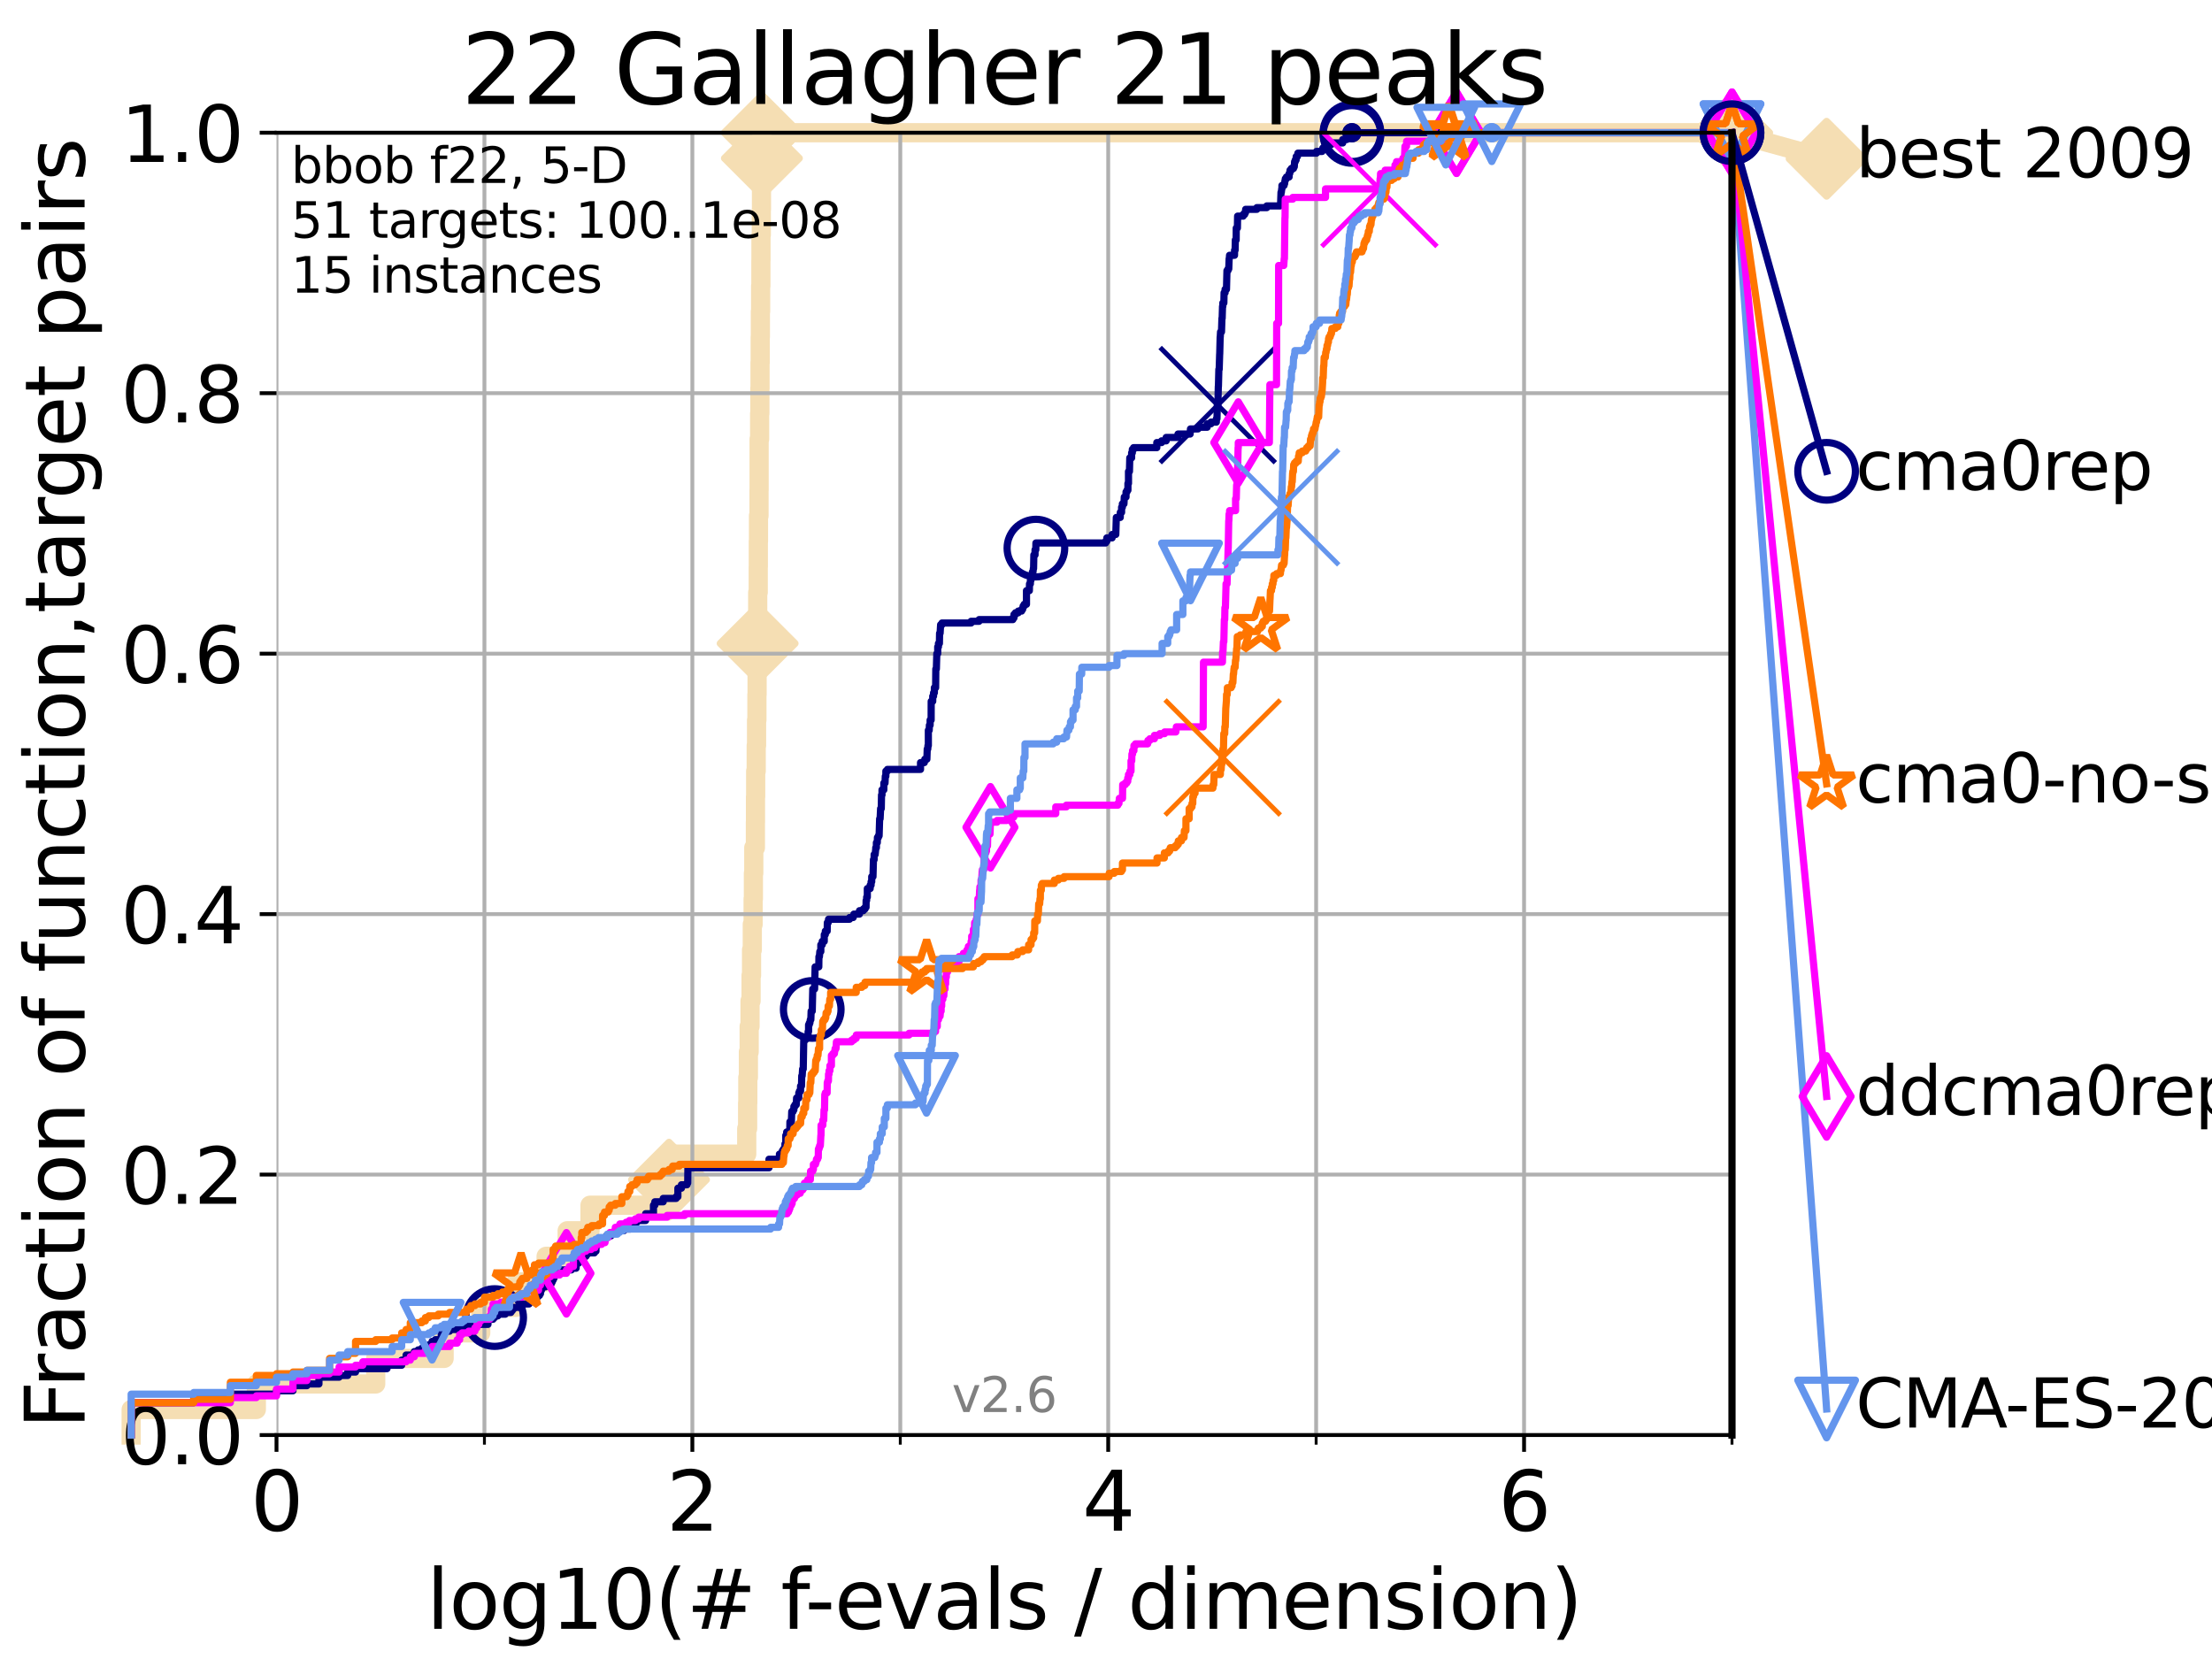 <?xml version="1.0" encoding="utf-8" standalone="no"?>
<!DOCTYPE svg PUBLIC "-//W3C//DTD SVG 1.1//EN"
  "http://www.w3.org/Graphics/SVG/1.1/DTD/svg11.dtd">
<svg xmlns:xlink="http://www.w3.org/1999/xlink" width="460.8pt" height="345.6pt" viewBox="0 0 460.8 345.6" xmlns="http://www.w3.org/2000/svg" version="1.1">
 <defs>
  <style type="text/css">*{stroke-linejoin: round; stroke-linecap: butt}</style>
 </defs>
 <g id="figure_1">
  <g id="patch_1">
   <path d="M 0 345.6 
L 460.8 345.6 
L 460.8 0 
L 0 0 
z
" style="fill: #ffffff"/>
  </g>
  <g id="axes_1">
   <g id="patch_2">
    <path d="M 57.6 298.944 
L 360.806 298.944 
L 360.806 27.648 
L 57.6 27.648 
z
" style="fill: #ffffff"/>
   </g>
   <g id="line2d_1">
    <path d="M 27.324 298.944 
L 27.324 293.624 
L 53.402 293.624 
L 53.402 288.305 
L 78.267 288.305 
L 78.267 282.985 
L 92.52 282.985 
L 92.52 277.666 
L 100.147 277.666 
L 100.147 272.346 
L 107.512 272.346 
L 107.512 267.027 
L 113.765 267.027 
L 113.765 261.707 
L 118.152 261.707 
L 118.152 256.388 
L 122.913 256.388 
L 122.913 251.068 
L 137.031 251.068 
L 137.031 245.749 
L 139.363 245.749 
L 139.363 240.429 
L 155.557 240.429 
L 155.557 235.11 
L 155.742 235.11 
L 155.742 229.79 
L 155.783 229.79 
L 155.783 224.471 
L 155.904 224.471 
L 155.904 219.151 
L 156.066 219.151 
L 156.066 213.832 
L 156.245 213.832 
L 156.245 208.512 
L 156.462 208.512 
L 156.462 203.192 
L 156.56 203.192 
L 156.56 197.873 
L 156.716 197.873 
L 156.716 192.553 
L 156.89 192.553 
L 156.89 187.234 
L 156.947 187.234 
L 156.947 181.914 
L 157.023 181.914 
L 157.023 176.595 
L 157.363 176.595 
L 157.363 171.275 
L 157.382 171.275 
L 157.382 165.956 
L 157.419 165.956 
L 157.419 160.636 
L 157.531 160.636 
L 157.531 155.317 
L 157.605 155.317 
L 157.605 149.997 
L 157.679 149.997 
L 157.679 144.678 
L 157.716 144.678 
L 157.716 139.358 
L 157.771 139.358 
L 157.771 134.039 
L 157.826 134.039 
L 157.826 128.719 
L 157.844 128.719 
L 157.844 123.4 
L 157.953 123.4 
L 157.953 118.08 
L 157.971 118.08 
L 157.971 112.76 
L 158.007 112.76 
L 158.007 107.441 
L 158.116 107.441 
L 158.116 102.121 
L 158.134 102.121 
L 158.134 91.482 
L 158.241 91.482 
L 158.241 86.163 
L 158.295 86.163 
L 158.295 80.843 
L 158.33 80.843 
L 158.33 75.524 
L 158.366 75.524 
L 158.366 70.204 
L 158.401 70.204 
L 158.401 64.885 
L 158.454 64.885 
L 158.454 59.565 
L 158.507 59.565 
L 158.507 54.246 
L 158.525 54.246 
L 158.525 48.926 
L 158.595 48.926 
L 158.595 43.607 
L 158.63 43.607 
L 158.63 38.287 
L 158.648 38.287 
L 158.648 32.968 
L 158.717 32.968 
L 158.717 27.648 
L 360.806 27.648 
" style="fill: none; stroke: #f5deb3; stroke-width: 4; stroke-linecap: square"/>
   </g>
   <g id="line2d_2">
    <defs>
     <path id="m727d7a1aa0" d="M -0 7.778 
L 7.778 0 
L 0 -7.778 
L -7.778 -0 
z
" style="stroke: #f5deb3; stroke-width: 1.5; stroke-linejoin: miter"/>
    </defs>
    <g>
     <use xlink:href="#m727d7a1aa0" x="139.363" y="245.749" style="fill: #f5deb3; stroke: #f5deb3; stroke-width: 1.5; stroke-linejoin: miter"/>
     <use xlink:href="#m727d7a1aa0" x="157.826" y="134.039" style="fill: #f5deb3; stroke: #f5deb3; stroke-width: 1.5; stroke-linejoin: miter"/>
     <use xlink:href="#m727d7a1aa0" x="158.717" y="32.968" style="fill: #f5deb3; stroke: #f5deb3; stroke-width: 1.5; stroke-linejoin: miter"/>
     <use xlink:href="#m727d7a1aa0" x="158.717" y="27.648" style="fill: #f5deb3; stroke: #f5deb3; stroke-width: 1.5; stroke-linejoin: miter"/>
     <use xlink:href="#m727d7a1aa0" x="158.717" y="27.648" style="fill: #f5deb3; stroke: #f5deb3; stroke-width: 1.5; stroke-linejoin: miter"/>
     <use xlink:href="#m727d7a1aa0" x="360.806" y="27.648" style="fill: #f5deb3; stroke: #f5deb3; stroke-width: 1.5; stroke-linejoin: miter"/>
    </g>
   </g>
   <g id="line2d_3">
    <path style="fill: none; stroke: #f5deb3; stroke-width: 4; stroke-linecap: square"/>
    <g/>
   </g>
   <g id="line2d_4">
    <path d="M 360.806 27.648 
L 380.515 33.074 
" style="fill: none; stroke: #f5deb3; stroke-width: 4; stroke-linecap: square"/>
    <g>
     <use xlink:href="#m727d7a1aa0" x="360.806" y="27.648" style="fill: #f5deb3; stroke: #f5deb3; stroke-width: 1.5; stroke-linejoin: miter"/>
     <use xlink:href="#m727d7a1aa0" x="380.515" y="33.074" style="fill: #f5deb3; stroke: #f5deb3; stroke-width: 1.5; stroke-linejoin: miter"/>
    </g>
   </g>
   <g id="matplotlib.axis_1">
    <g id="xtick_1">
     <g id="line2d_5">
      <path d="M 57.6 298.944 
L 57.6 27.648 
" clip-path="url(#p1c7556c30d)" style="fill: none; stroke: #b0b0b0; stroke-width: 0.8; stroke-linecap: square"/>
     </g>
     <g id="line2d_6">
      <defs>
       <path id="m1d1381b8c3" d="M 0 0 
L 0 3.5 
" style="stroke: #000000; stroke-width: 0.8"/>
      </defs>
      <g>
       <use xlink:href="#m1d1381b8c3" x="57.6" y="298.944" style="stroke: #000000; stroke-width: 0.8"/>
      </g>
     </g>
     <g id="text_1">
      <!-- 0 -->
      <g transform="translate(52.192 318.861)scale(0.17 -0.17)">
       <defs>
        <path id="DejaVuSans-30" d="M 2034 4250 
Q 1547 4250 1301 3770 
Q 1056 3291 1056 2328 
Q 1056 1369 1301 889 
Q 1547 409 2034 409 
Q 2525 409 2770 889 
Q 3016 1369 3016 2328 
Q 3016 3291 2770 3770 
Q 2525 4250 2034 4250 
z
M 2034 4750 
Q 2819 4750 3233 4129 
Q 3647 3509 3647 2328 
Q 3647 1150 3233 529 
Q 2819 -91 2034 -91 
Q 1250 -91 836 529 
Q 422 1150 422 2328 
Q 422 3509 836 4129 
Q 1250 4750 2034 4750 
z
" transform="scale(0.016)"/>
       </defs>
       <use xlink:href="#DejaVuSans-30"/>
      </g>
     </g>
    </g>
    <g id="xtick_2">
     <g id="line2d_7">
      <path d="M 144.23 298.944 
L 144.23 27.648 
" clip-path="url(#p1c7556c30d)" style="fill: none; stroke: #b0b0b0; stroke-width: 0.8; stroke-linecap: square"/>
     </g>
     <g id="line2d_8">
      <g>
       <use xlink:href="#m1d1381b8c3" x="144.23" y="298.944" style="stroke: #000000; stroke-width: 0.8"/>
      </g>
     </g>
     <g id="text_2">
      <!-- 2 -->
      <g transform="translate(138.822 318.861)scale(0.17 -0.17)">
       <defs>
        <path id="DejaVuSans-32" d="M 1228 531 
L 3431 531 
L 3431 0 
L 469 0 
L 469 531 
Q 828 903 1448 1529 
Q 2069 2156 2228 2338 
Q 2531 2678 2651 2914 
Q 2772 3150 2772 3378 
Q 2772 3750 2511 3984 
Q 2250 4219 1831 4219 
Q 1534 4219 1204 4116 
Q 875 4013 500 3803 
L 500 4441 
Q 881 4594 1212 4672 
Q 1544 4750 1819 4750 
Q 2544 4750 2975 4387 
Q 3406 4025 3406 3419 
Q 3406 3131 3298 2873 
Q 3191 2616 2906 2266 
Q 2828 2175 2409 1742 
Q 1991 1309 1228 531 
z
" transform="scale(0.016)"/>
       </defs>
       <use xlink:href="#DejaVuSans-32"/>
      </g>
     </g>
    </g>
    <g id="xtick_3">
     <g id="line2d_9">
      <path d="M 230.861 298.944 
L 230.861 27.648 
" clip-path="url(#p1c7556c30d)" style="fill: none; stroke: #b0b0b0; stroke-width: 0.8; stroke-linecap: square"/>
     </g>
     <g id="line2d_10">
      <g>
       <use xlink:href="#m1d1381b8c3" x="230.861" y="298.944" style="stroke: #000000; stroke-width: 0.8"/>
      </g>
     </g>
     <g id="text_3">
      <!-- 4 -->
      <g transform="translate(225.453 318.861)scale(0.17 -0.17)">
       <defs>
        <path id="DejaVuSans-34" d="M 2419 4116 
L 825 1625 
L 2419 1625 
L 2419 4116 
z
M 2253 4666 
L 3047 4666 
L 3047 1625 
L 3713 1625 
L 3713 1100 
L 3047 1100 
L 3047 0 
L 2419 0 
L 2419 1100 
L 313 1100 
L 313 1709 
L 2253 4666 
z
" transform="scale(0.016)"/>
       </defs>
       <use xlink:href="#DejaVuSans-34"/>
      </g>
     </g>
    </g>
    <g id="xtick_4">
     <g id="line2d_11">
      <path d="M 317.491 298.944 
L 317.491 27.648 
" clip-path="url(#p1c7556c30d)" style="fill: none; stroke: #b0b0b0; stroke-width: 0.8; stroke-linecap: square"/>
     </g>
     <g id="line2d_12">
      <g>
       <use xlink:href="#m1d1381b8c3" x="317.491" y="298.944" style="stroke: #000000; stroke-width: 0.8"/>
      </g>
     </g>
     <g id="text_4">
      <!-- 6 -->
      <g transform="translate(312.083 318.861)scale(0.17 -0.17)">
       <defs>
        <path id="DejaVuSans-36" d="M 2113 2584 
Q 1688 2584 1439 2293 
Q 1191 2003 1191 1497 
Q 1191 994 1439 701 
Q 1688 409 2113 409 
Q 2538 409 2786 701 
Q 3034 994 3034 1497 
Q 3034 2003 2786 2293 
Q 2538 2584 2113 2584 
z
M 3366 4563 
L 3366 3988 
Q 3128 4100 2886 4159 
Q 2644 4219 2406 4219 
Q 1781 4219 1451 3797 
Q 1122 3375 1075 2522 
Q 1259 2794 1537 2939 
Q 1816 3084 2150 3084 
Q 2853 3084 3261 2657 
Q 3669 2231 3669 1497 
Q 3669 778 3244 343 
Q 2819 -91 2113 -91 
Q 1303 -91 875 529 
Q 447 1150 447 2328 
Q 447 3434 972 4092 
Q 1497 4750 2381 4750 
Q 2619 4750 2861 4703 
Q 3103 4656 3366 4563 
z
" transform="scale(0.016)"/>
       </defs>
       <use xlink:href="#DejaVuSans-36"/>
      </g>
     </g>
    </g>
    <g id="xtick_5">
     <g id="line2d_13">
      <path d="M 100.915 298.944 
L 100.915 27.648 
" clip-path="url(#p1c7556c30d)" style="fill: none; stroke: #b0b0b0; stroke-width: 0.8; stroke-linecap: square"/>
     </g>
     <g id="line2d_14">
      <defs>
       <path id="m6b684799cf" d="M 0 0 
L 0 2 
" style="stroke: #000000; stroke-width: 0.6"/>
      </defs>
      <g>
       <use xlink:href="#m6b684799cf" x="100.915" y="298.944" style="stroke: #000000; stroke-width: 0.6"/>
      </g>
     </g>
    </g>
    <g id="xtick_6">
     <g id="line2d_15">
      <path d="M 187.546 298.944 
L 187.546 27.648 
" clip-path="url(#p1c7556c30d)" style="fill: none; stroke: #b0b0b0; stroke-width: 0.8; stroke-linecap: square"/>
     </g>
     <g id="line2d_16">
      <g>
       <use xlink:href="#m6b684799cf" x="187.546" y="298.944" style="stroke: #000000; stroke-width: 0.6"/>
      </g>
     </g>
    </g>
    <g id="xtick_7">
     <g id="line2d_17">
      <path d="M 274.176 298.944 
L 274.176 27.648 
" clip-path="url(#p1c7556c30d)" style="fill: none; stroke: #b0b0b0; stroke-width: 0.8; stroke-linecap: square"/>
     </g>
     <g id="line2d_18">
      <g>
       <use xlink:href="#m6b684799cf" x="274.176" y="298.944" style="stroke: #000000; stroke-width: 0.6"/>
      </g>
     </g>
    </g>
    <g id="xtick_8">
     <g id="line2d_19">
      <path d="M 360.806 298.944 
L 360.806 27.648 
" clip-path="url(#p1c7556c30d)" style="fill: none; stroke: #b0b0b0; stroke-width: 0.8; stroke-linecap: square"/>
     </g>
     <g id="line2d_20">
      <g>
       <use xlink:href="#m6b684799cf" x="360.806" y="298.944" style="stroke: #000000; stroke-width: 0.6"/>
      </g>
     </g>
    </g>
    <g id="text_5">
     <!-- log10(# f-evals / dimension) -->
     <g transform="translate(88.823 339.314)scale(0.17 -0.17)">
      <defs>
       <path id="DejaVuSans-6c" d="M 603 4863 
L 1178 4863 
L 1178 0 
L 603 0 
L 603 4863 
z
" transform="scale(0.016)"/>
       <path id="DejaVuSans-6f" d="M 1959 3097 
Q 1497 3097 1228 2736 
Q 959 2375 959 1747 
Q 959 1119 1226 758 
Q 1494 397 1959 397 
Q 2419 397 2687 759 
Q 2956 1122 2956 1747 
Q 2956 2369 2687 2733 
Q 2419 3097 1959 3097 
z
M 1959 3584 
Q 2709 3584 3137 3096 
Q 3566 2609 3566 1747 
Q 3566 888 3137 398 
Q 2709 -91 1959 -91 
Q 1206 -91 779 398 
Q 353 888 353 1747 
Q 353 2609 779 3096 
Q 1206 3584 1959 3584 
z
" transform="scale(0.016)"/>
       <path id="DejaVuSans-67" d="M 2906 1791 
Q 2906 2416 2648 2759 
Q 2391 3103 1925 3103 
Q 1463 3103 1205 2759 
Q 947 2416 947 1791 
Q 947 1169 1205 825 
Q 1463 481 1925 481 
Q 2391 481 2648 825 
Q 2906 1169 2906 1791 
z
M 3481 434 
Q 3481 -459 3084 -895 
Q 2688 -1331 1869 -1331 
Q 1566 -1331 1297 -1286 
Q 1028 -1241 775 -1147 
L 775 -588 
Q 1028 -725 1275 -790 
Q 1522 -856 1778 -856 
Q 2344 -856 2625 -561 
Q 2906 -266 2906 331 
L 2906 616 
Q 2728 306 2450 153 
Q 2172 0 1784 0 
Q 1141 0 747 490 
Q 353 981 353 1791 
Q 353 2603 747 3093 
Q 1141 3584 1784 3584 
Q 2172 3584 2450 3431 
Q 2728 3278 2906 2969 
L 2906 3500 
L 3481 3500 
L 3481 434 
z
" transform="scale(0.016)"/>
       <path id="DejaVuSans-31" d="M 794 531 
L 1825 531 
L 1825 4091 
L 703 3866 
L 703 4441 
L 1819 4666 
L 2450 4666 
L 2450 531 
L 3481 531 
L 3481 0 
L 794 0 
L 794 531 
z
" transform="scale(0.016)"/>
       <path id="DejaVuSans-28" d="M 1984 4856 
Q 1566 4138 1362 3434 
Q 1159 2731 1159 2009 
Q 1159 1288 1364 580 
Q 1569 -128 1984 -844 
L 1484 -844 
Q 1016 -109 783 600 
Q 550 1309 550 2009 
Q 550 2706 781 3412 
Q 1013 4119 1484 4856 
L 1984 4856 
z
" transform="scale(0.016)"/>
       <path id="DejaVuSans-23" d="M 3272 2816 
L 2363 2816 
L 2100 1772 
L 3016 1772 
L 3272 2816 
z
M 2803 4594 
L 2478 3297 
L 3391 3297 
L 3719 4594 
L 4219 4594 
L 3897 3297 
L 4872 3297 
L 4872 2816 
L 3775 2816 
L 3519 1772 
L 4513 1772 
L 4513 1294 
L 3397 1294 
L 3072 0 
L 2572 0 
L 2894 1294 
L 1978 1294 
L 1656 0 
L 1153 0 
L 1478 1294 
L 494 1294 
L 494 1772 
L 1594 1772 
L 1856 2816 
L 850 2816 
L 850 3297 
L 1978 3297 
L 2297 4594 
L 2803 4594 
z
" transform="scale(0.016)"/>
       <path id="DejaVuSans-20" transform="scale(0.016)"/>
       <path id="DejaVuSans-66" d="M 2375 4863 
L 2375 4384 
L 1825 4384 
Q 1516 4384 1395 4259 
Q 1275 4134 1275 3809 
L 1275 3500 
L 2222 3500 
L 2222 3053 
L 1275 3053 
L 1275 0 
L 697 0 
L 697 3053 
L 147 3053 
L 147 3500 
L 697 3500 
L 697 3744 
Q 697 4328 969 4595 
Q 1241 4863 1831 4863 
L 2375 4863 
z
" transform="scale(0.016)"/>
       <path id="DejaVuSans-2d" d="M 313 2009 
L 1997 2009 
L 1997 1497 
L 313 1497 
L 313 2009 
z
" transform="scale(0.016)"/>
       <path id="DejaVuSans-65" d="M 3597 1894 
L 3597 1613 
L 953 1613 
Q 991 1019 1311 708 
Q 1631 397 2203 397 
Q 2534 397 2845 478 
Q 3156 559 3463 722 
L 3463 178 
Q 3153 47 2828 -22 
Q 2503 -91 2169 -91 
Q 1331 -91 842 396 
Q 353 884 353 1716 
Q 353 2575 817 3079 
Q 1281 3584 2069 3584 
Q 2775 3584 3186 3129 
Q 3597 2675 3597 1894 
z
M 3022 2063 
Q 3016 2534 2758 2815 
Q 2500 3097 2075 3097 
Q 1594 3097 1305 2825 
Q 1016 2553 972 2059 
L 3022 2063 
z
" transform="scale(0.016)"/>
       <path id="DejaVuSans-76" d="M 191 3500 
L 800 3500 
L 1894 563 
L 2988 3500 
L 3597 3500 
L 2284 0 
L 1503 0 
L 191 3500 
z
" transform="scale(0.016)"/>
       <path id="DejaVuSans-61" d="M 2194 1759 
Q 1497 1759 1228 1600 
Q 959 1441 959 1056 
Q 959 750 1161 570 
Q 1363 391 1709 391 
Q 2188 391 2477 730 
Q 2766 1069 2766 1631 
L 2766 1759 
L 2194 1759 
z
M 3341 1997 
L 3341 0 
L 2766 0 
L 2766 531 
Q 2569 213 2275 61 
Q 1981 -91 1556 -91 
Q 1019 -91 701 211 
Q 384 513 384 1019 
Q 384 1609 779 1909 
Q 1175 2209 1959 2209 
L 2766 2209 
L 2766 2266 
Q 2766 2663 2505 2880 
Q 2244 3097 1772 3097 
Q 1472 3097 1187 3025 
Q 903 2953 641 2809 
L 641 3341 
Q 956 3463 1253 3523 
Q 1550 3584 1831 3584 
Q 2591 3584 2966 3190 
Q 3341 2797 3341 1997 
z
" transform="scale(0.016)"/>
       <path id="DejaVuSans-73" d="M 2834 3397 
L 2834 2853 
Q 2591 2978 2328 3040 
Q 2066 3103 1784 3103 
Q 1356 3103 1142 2972 
Q 928 2841 928 2578 
Q 928 2378 1081 2264 
Q 1234 2150 1697 2047 
L 1894 2003 
Q 2506 1872 2764 1633 
Q 3022 1394 3022 966 
Q 3022 478 2636 193 
Q 2250 -91 1575 -91 
Q 1294 -91 989 -36 
Q 684 19 347 128 
L 347 722 
Q 666 556 975 473 
Q 1284 391 1588 391 
Q 1994 391 2212 530 
Q 2431 669 2431 922 
Q 2431 1156 2273 1281 
Q 2116 1406 1581 1522 
L 1381 1569 
Q 847 1681 609 1914 
Q 372 2147 372 2553 
Q 372 3047 722 3315 
Q 1072 3584 1716 3584 
Q 2034 3584 2315 3537 
Q 2597 3491 2834 3397 
z
" transform="scale(0.016)"/>
       <path id="DejaVuSans-2f" d="M 1625 4666 
L 2156 4666 
L 531 -594 
L 0 -594 
L 1625 4666 
z
" transform="scale(0.016)"/>
       <path id="DejaVuSans-64" d="M 2906 2969 
L 2906 4863 
L 3481 4863 
L 3481 0 
L 2906 0 
L 2906 525 
Q 2725 213 2448 61 
Q 2172 -91 1784 -91 
Q 1150 -91 751 415 
Q 353 922 353 1747 
Q 353 2572 751 3078 
Q 1150 3584 1784 3584 
Q 2172 3584 2448 3432 
Q 2725 3281 2906 2969 
z
M 947 1747 
Q 947 1113 1208 752 
Q 1469 391 1925 391 
Q 2381 391 2643 752 
Q 2906 1113 2906 1747 
Q 2906 2381 2643 2742 
Q 2381 3103 1925 3103 
Q 1469 3103 1208 2742 
Q 947 2381 947 1747 
z
" transform="scale(0.016)"/>
       <path id="DejaVuSans-69" d="M 603 3500 
L 1178 3500 
L 1178 0 
L 603 0 
L 603 3500 
z
M 603 4863 
L 1178 4863 
L 1178 4134 
L 603 4134 
L 603 4863 
z
" transform="scale(0.016)"/>
       <path id="DejaVuSans-6d" d="M 3328 2828 
Q 3544 3216 3844 3400 
Q 4144 3584 4550 3584 
Q 5097 3584 5394 3201 
Q 5691 2819 5691 2113 
L 5691 0 
L 5113 0 
L 5113 2094 
Q 5113 2597 4934 2840 
Q 4756 3084 4391 3084 
Q 3944 3084 3684 2787 
Q 3425 2491 3425 1978 
L 3425 0 
L 2847 0 
L 2847 2094 
Q 2847 2600 2669 2842 
Q 2491 3084 2119 3084 
Q 1678 3084 1418 2786 
Q 1159 2488 1159 1978 
L 1159 0 
L 581 0 
L 581 3500 
L 1159 3500 
L 1159 2956 
Q 1356 3278 1631 3431 
Q 1906 3584 2284 3584 
Q 2666 3584 2933 3390 
Q 3200 3197 3328 2828 
z
" transform="scale(0.016)"/>
       <path id="DejaVuSans-6e" d="M 3513 2113 
L 3513 0 
L 2938 0 
L 2938 2094 
Q 2938 2591 2744 2837 
Q 2550 3084 2163 3084 
Q 1697 3084 1428 2787 
Q 1159 2491 1159 1978 
L 1159 0 
L 581 0 
L 581 3500 
L 1159 3500 
L 1159 2956 
Q 1366 3272 1645 3428 
Q 1925 3584 2291 3584 
Q 2894 3584 3203 3211 
Q 3513 2838 3513 2113 
z
" transform="scale(0.016)"/>
       <path id="DejaVuSans-29" d="M 513 4856 
L 1013 4856 
Q 1481 4119 1714 3412 
Q 1947 2706 1947 2009 
Q 1947 1309 1714 600 
Q 1481 -109 1013 -844 
L 513 -844 
Q 928 -128 1133 580 
Q 1338 1288 1338 2009 
Q 1338 2731 1133 3434 
Q 928 4138 513 4856 
z
" transform="scale(0.016)"/>
      </defs>
      <use xlink:href="#DejaVuSans-6c"/>
      <use xlink:href="#DejaVuSans-6f" x="27.783"/>
      <use xlink:href="#DejaVuSans-67" x="88.965"/>
      <use xlink:href="#DejaVuSans-31" x="152.441"/>
      <use xlink:href="#DejaVuSans-30" x="216.064"/>
      <use xlink:href="#DejaVuSans-28" x="279.688"/>
      <use xlink:href="#DejaVuSans-23" x="318.701"/>
      <use xlink:href="#DejaVuSans-20" x="402.49"/>
      <use xlink:href="#DejaVuSans-66" x="434.277"/>
      <use xlink:href="#DejaVuSans-2d" x="463.982"/>
      <use xlink:href="#DejaVuSans-65" x="500.066"/>
      <use xlink:href="#DejaVuSans-76" x="561.59"/>
      <use xlink:href="#DejaVuSans-61" x="620.77"/>
      <use xlink:href="#DejaVuSans-6c" x="682.049"/>
      <use xlink:href="#DejaVuSans-73" x="709.832"/>
      <use xlink:href="#DejaVuSans-20" x="761.932"/>
      <use xlink:href="#DejaVuSans-2f" x="793.719"/>
      <use xlink:href="#DejaVuSans-20" x="827.41"/>
      <use xlink:href="#DejaVuSans-64" x="859.197"/>
      <use xlink:href="#DejaVuSans-69" x="922.674"/>
      <use xlink:href="#DejaVuSans-6d" x="950.457"/>
      <use xlink:href="#DejaVuSans-65" x="1047.869"/>
      <use xlink:href="#DejaVuSans-6e" x="1109.393"/>
      <use xlink:href="#DejaVuSans-73" x="1172.771"/>
      <use xlink:href="#DejaVuSans-69" x="1224.871"/>
      <use xlink:href="#DejaVuSans-6f" x="1252.654"/>
      <use xlink:href="#DejaVuSans-6e" x="1313.836"/>
      <use xlink:href="#DejaVuSans-29" x="1377.215"/>
     </g>
    </g>
   </g>
   <g id="matplotlib.axis_2">
    <g id="ytick_1">
     <g id="line2d_21">
      <path d="M 57.6 298.944 
L 360.806 298.944 
" clip-path="url(#p1c7556c30d)" style="fill: none; stroke: #b0b0b0; stroke-width: 0.8; stroke-linecap: square"/>
     </g>
     <g id="line2d_22">
      <defs>
       <path id="mc8b01e01cc" d="M 0 0 
L -3.5 0 
" style="stroke: #000000; stroke-width: 0.8"/>
      </defs>
      <g>
       <use xlink:href="#mc8b01e01cc" x="57.6" y="298.944" style="stroke: #000000; stroke-width: 0.8"/>
      </g>
     </g>
     <g id="text_6">
      <!-- 0.0 -->
      <g transform="translate(25.155 305.023)scale(0.16 -0.16)">
       <defs>
        <path id="DejaVuSans-2e" d="M 684 794 
L 1344 794 
L 1344 0 
L 684 0 
L 684 794 
z
" transform="scale(0.016)"/>
       </defs>
       <use xlink:href="#DejaVuSans-30"/>
       <use xlink:href="#DejaVuSans-2e" x="63.623"/>
       <use xlink:href="#DejaVuSans-30" x="95.41"/>
      </g>
     </g>
    </g>
    <g id="ytick_2">
     <g id="line2d_23">
      <path d="M 57.6 244.685 
L 360.806 244.685 
" clip-path="url(#p1c7556c30d)" style="fill: none; stroke: #b0b0b0; stroke-width: 0.8; stroke-linecap: square"/>
     </g>
     <g id="line2d_24">
      <g>
       <use xlink:href="#mc8b01e01cc" x="57.6" y="244.685" style="stroke: #000000; stroke-width: 0.8"/>
      </g>
     </g>
     <g id="text_7">
      <!-- 0.2 -->
      <g transform="translate(25.155 250.764)scale(0.16 -0.16)">
       <use xlink:href="#DejaVuSans-30"/>
       <use xlink:href="#DejaVuSans-2e" x="63.623"/>
       <use xlink:href="#DejaVuSans-32" x="95.41"/>
      </g>
     </g>
    </g>
    <g id="ytick_3">
     <g id="line2d_25">
      <path d="M 57.6 190.426 
L 360.806 190.426 
" clip-path="url(#p1c7556c30d)" style="fill: none; stroke: #b0b0b0; stroke-width: 0.8; stroke-linecap: square"/>
     </g>
     <g id="line2d_26">
      <g>
       <use xlink:href="#mc8b01e01cc" x="57.6" y="190.426" style="stroke: #000000; stroke-width: 0.8"/>
      </g>
     </g>
     <g id="text_8">
      <!-- 0.4 -->
      <g transform="translate(25.155 196.504)scale(0.16 -0.16)">
       <use xlink:href="#DejaVuSans-30"/>
       <use xlink:href="#DejaVuSans-2e" x="63.623"/>
       <use xlink:href="#DejaVuSans-34" x="95.41"/>
      </g>
     </g>
    </g>
    <g id="ytick_4">
     <g id="line2d_27">
      <path d="M 57.6 136.166 
L 360.806 136.166 
" clip-path="url(#p1c7556c30d)" style="fill: none; stroke: #b0b0b0; stroke-width: 0.8; stroke-linecap: square"/>
     </g>
     <g id="line2d_28">
      <g>
       <use xlink:href="#mc8b01e01cc" x="57.6" y="136.166" style="stroke: #000000; stroke-width: 0.8"/>
      </g>
     </g>
     <g id="text_9">
      <!-- 0.6 -->
      <g transform="translate(25.155 142.245)scale(0.16 -0.16)">
       <use xlink:href="#DejaVuSans-30"/>
       <use xlink:href="#DejaVuSans-2e" x="63.623"/>
       <use xlink:href="#DejaVuSans-36" x="95.41"/>
      </g>
     </g>
    </g>
    <g id="ytick_5">
     <g id="line2d_29">
      <path d="M 57.6 81.907 
L 360.806 81.907 
" clip-path="url(#p1c7556c30d)" style="fill: none; stroke: #b0b0b0; stroke-width: 0.8; stroke-linecap: square"/>
     </g>
     <g id="line2d_30">
      <g>
       <use xlink:href="#mc8b01e01cc" x="57.6" y="81.907" style="stroke: #000000; stroke-width: 0.8"/>
      </g>
     </g>
     <g id="text_10">
      <!-- 0.8 -->
      <g transform="translate(25.155 87.986)scale(0.16 -0.16)">
       <defs>
        <path id="DejaVuSans-38" d="M 2034 2216 
Q 1584 2216 1326 1975 
Q 1069 1734 1069 1313 
Q 1069 891 1326 650 
Q 1584 409 2034 409 
Q 2484 409 2743 651 
Q 3003 894 3003 1313 
Q 3003 1734 2745 1975 
Q 2488 2216 2034 2216 
z
M 1403 2484 
Q 997 2584 770 2862 
Q 544 3141 544 3541 
Q 544 4100 942 4425 
Q 1341 4750 2034 4750 
Q 2731 4750 3128 4425 
Q 3525 4100 3525 3541 
Q 3525 3141 3298 2862 
Q 3072 2584 2669 2484 
Q 3125 2378 3379 2068 
Q 3634 1759 3634 1313 
Q 3634 634 3220 271 
Q 2806 -91 2034 -91 
Q 1263 -91 848 271 
Q 434 634 434 1313 
Q 434 1759 690 2068 
Q 947 2378 1403 2484 
z
M 1172 3481 
Q 1172 3119 1398 2916 
Q 1625 2713 2034 2713 
Q 2441 2713 2670 2916 
Q 2900 3119 2900 3481 
Q 2900 3844 2670 4047 
Q 2441 4250 2034 4250 
Q 1625 4250 1398 4047 
Q 1172 3844 1172 3481 
z
" transform="scale(0.016)"/>
       </defs>
       <use xlink:href="#DejaVuSans-30"/>
       <use xlink:href="#DejaVuSans-2e" x="63.623"/>
       <use xlink:href="#DejaVuSans-38" x="95.41"/>
      </g>
     </g>
    </g>
    <g id="ytick_6">
     <g id="line2d_31">
      <path d="M 57.6 27.648 
L 360.806 27.648 
" clip-path="url(#p1c7556c30d)" style="fill: none; stroke: #b0b0b0; stroke-width: 0.8; stroke-linecap: square"/>
     </g>
     <g id="line2d_32">
      <g>
       <use xlink:href="#mc8b01e01cc" x="57.6" y="27.648" style="stroke: #000000; stroke-width: 0.8"/>
      </g>
     </g>
     <g id="text_11">
      <!-- 1.0 -->
      <g transform="translate(25.155 33.727)scale(0.16 -0.16)">
       <use xlink:href="#DejaVuSans-31"/>
       <use xlink:href="#DejaVuSans-2e" x="63.623"/>
       <use xlink:href="#DejaVuSans-30" x="95.41"/>
      </g>
     </g>
    </g>
    <g id="text_12">
     <!-- Fraction of function,target pairs -->
     <g transform="translate(17.62 297.681)rotate(-90)scale(0.17 -0.17)">
      <defs>
       <path id="DejaVuSans-46" d="M 628 4666 
L 3309 4666 
L 3309 4134 
L 1259 4134 
L 1259 2759 
L 3109 2759 
L 3109 2228 
L 1259 2228 
L 1259 0 
L 628 0 
L 628 4666 
z
" transform="scale(0.016)"/>
       <path id="DejaVuSans-72" d="M 2631 2963 
Q 2534 3019 2420 3045 
Q 2306 3072 2169 3072 
Q 1681 3072 1420 2755 
Q 1159 2438 1159 1844 
L 1159 0 
L 581 0 
L 581 3500 
L 1159 3500 
L 1159 2956 
Q 1341 3275 1631 3429 
Q 1922 3584 2338 3584 
Q 2397 3584 2469 3576 
Q 2541 3569 2628 3553 
L 2631 2963 
z
" transform="scale(0.016)"/>
       <path id="DejaVuSans-63" d="M 3122 3366 
L 3122 2828 
Q 2878 2963 2633 3030 
Q 2388 3097 2138 3097 
Q 1578 3097 1268 2742 
Q 959 2388 959 1747 
Q 959 1106 1268 751 
Q 1578 397 2138 397 
Q 2388 397 2633 464 
Q 2878 531 3122 666 
L 3122 134 
Q 2881 22 2623 -34 
Q 2366 -91 2075 -91 
Q 1284 -91 818 406 
Q 353 903 353 1747 
Q 353 2603 823 3093 
Q 1294 3584 2113 3584 
Q 2378 3584 2631 3529 
Q 2884 3475 3122 3366 
z
" transform="scale(0.016)"/>
       <path id="DejaVuSans-74" d="M 1172 4494 
L 1172 3500 
L 2356 3500 
L 2356 3053 
L 1172 3053 
L 1172 1153 
Q 1172 725 1289 603 
Q 1406 481 1766 481 
L 2356 481 
L 2356 0 
L 1766 0 
Q 1100 0 847 248 
Q 594 497 594 1153 
L 594 3053 
L 172 3053 
L 172 3500 
L 594 3500 
L 594 4494 
L 1172 4494 
z
" transform="scale(0.016)"/>
       <path id="DejaVuSans-75" d="M 544 1381 
L 544 3500 
L 1119 3500 
L 1119 1403 
Q 1119 906 1312 657 
Q 1506 409 1894 409 
Q 2359 409 2629 706 
Q 2900 1003 2900 1516 
L 2900 3500 
L 3475 3500 
L 3475 0 
L 2900 0 
L 2900 538 
Q 2691 219 2414 64 
Q 2138 -91 1772 -91 
Q 1169 -91 856 284 
Q 544 659 544 1381 
z
M 1991 3584 
L 1991 3584 
z
" transform="scale(0.016)"/>
       <path id="DejaVuSans-2c" d="M 750 794 
L 1409 794 
L 1409 256 
L 897 -744 
L 494 -744 
L 750 256 
L 750 794 
z
" transform="scale(0.016)"/>
       <path id="DejaVuSans-70" d="M 1159 525 
L 1159 -1331 
L 581 -1331 
L 581 3500 
L 1159 3500 
L 1159 2969 
Q 1341 3281 1617 3432 
Q 1894 3584 2278 3584 
Q 2916 3584 3314 3078 
Q 3713 2572 3713 1747 
Q 3713 922 3314 415 
Q 2916 -91 2278 -91 
Q 1894 -91 1617 61 
Q 1341 213 1159 525 
z
M 3116 1747 
Q 3116 2381 2855 2742 
Q 2594 3103 2138 3103 
Q 1681 3103 1420 2742 
Q 1159 2381 1159 1747 
Q 1159 1113 1420 752 
Q 1681 391 2138 391 
Q 2594 391 2855 752 
Q 3116 1113 3116 1747 
z
" transform="scale(0.016)"/>
      </defs>
      <use xlink:href="#DejaVuSans-46"/>
      <use xlink:href="#DejaVuSans-72" x="50.27"/>
      <use xlink:href="#DejaVuSans-61" x="91.383"/>
      <use xlink:href="#DejaVuSans-63" x="152.662"/>
      <use xlink:href="#DejaVuSans-74" x="207.643"/>
      <use xlink:href="#DejaVuSans-69" x="246.852"/>
      <use xlink:href="#DejaVuSans-6f" x="274.635"/>
      <use xlink:href="#DejaVuSans-6e" x="335.816"/>
      <use xlink:href="#DejaVuSans-20" x="399.195"/>
      <use xlink:href="#DejaVuSans-6f" x="430.982"/>
      <use xlink:href="#DejaVuSans-66" x="492.164"/>
      <use xlink:href="#DejaVuSans-20" x="527.369"/>
      <use xlink:href="#DejaVuSans-66" x="559.156"/>
      <use xlink:href="#DejaVuSans-75" x="594.361"/>
      <use xlink:href="#DejaVuSans-6e" x="657.74"/>
      <use xlink:href="#DejaVuSans-63" x="721.119"/>
      <use xlink:href="#DejaVuSans-74" x="776.1"/>
      <use xlink:href="#DejaVuSans-69" x="815.309"/>
      <use xlink:href="#DejaVuSans-6f" x="843.092"/>
      <use xlink:href="#DejaVuSans-6e" x="904.273"/>
      <use xlink:href="#DejaVuSans-2c" x="967.652"/>
      <use xlink:href="#DejaVuSans-74" x="999.439"/>
      <use xlink:href="#DejaVuSans-61" x="1038.648"/>
      <use xlink:href="#DejaVuSans-72" x="1099.928"/>
      <use xlink:href="#DejaVuSans-67" x="1139.291"/>
      <use xlink:href="#DejaVuSans-65" x="1202.768"/>
      <use xlink:href="#DejaVuSans-74" x="1264.291"/>
      <use xlink:href="#DejaVuSans-20" x="1303.5"/>
      <use xlink:href="#DejaVuSans-70" x="1335.287"/>
      <use xlink:href="#DejaVuSans-61" x="1398.764"/>
      <use xlink:href="#DejaVuSans-69" x="1460.043"/>
      <use xlink:href="#DejaVuSans-72" x="1487.826"/>
      <use xlink:href="#DejaVuSans-73" x="1528.939"/>
     </g>
    </g>
   </g>
   <g id="line2d_33">
    <defs>
     <path id="m1ec3089628" d="M 0 1.5 
C 0.398 1.5 0.779 1.342 1.061 1.061 
C 1.342 0.779 1.5 0.398 1.5 0 
C 1.5 -0.398 1.342 -0.779 1.061 -1.061 
C 0.779 -1.342 0.398 -1.5 0 -1.5 
C -0.398 -1.5 -0.779 -1.342 -1.061 -1.061 
C -1.342 -0.779 -1.5 -0.398 -1.5 0 
C -1.5 0.398 -1.342 0.779 -1.061 1.061 
C -0.779 1.342 -0.398 1.5 0 1.5 
z
" style="stroke: #f5deb3"/>
    </defs>
    <g>
     <use xlink:href="#m1ec3089628" x="158.717" y="27.648" style="fill: #f5deb3; stroke: #f5deb3"/>
     <use xlink:href="#m1ec3089628" x="158.717" y="27.648" style="fill: #f5deb3; stroke: #f5deb3"/>
    </g>
   </g>
   <g id="line2d_34">
    <defs>
     <path id="m2ff194072b" d="M 0 1.5 
C 0.398 1.5 0.779 1.342 1.061 1.061 
C 1.342 0.779 1.5 0.398 1.5 0 
C 1.5 -0.398 1.342 -0.779 1.061 -1.061 
C 0.779 -1.342 0.398 -1.5 0 -1.5 
C -0.398 -1.5 -0.779 -1.342 -1.061 -1.061 
C -1.342 -0.779 -1.5 -0.398 -1.5 0 
C -1.5 0.398 -1.342 0.779 -1.061 1.061 
C -0.779 1.342 -0.398 1.5 0 1.5 
z
" style="stroke: #000080"/>
    </defs>
    <g>
     <use xlink:href="#m2ff194072b" x="281.636" y="27.648" style="fill: #000080; stroke: #000080"/>
     <use xlink:href="#m2ff194072b" x="281.636" y="27.648" style="fill: #000080; stroke: #000080"/>
    </g>
   </g>
   <g id="line2d_35">
    <path d="M 27.324 298.944 
L 27.324 292.206 
L 40.363 292.206 
L 40.363 291.142 
L 47.991 291.142 
L 47.991 290.433 
L 57.6 290.433 
L 57.6 289.723 
L 61.03 289.723 
L 61.03 288.66 
L 63.93 288.66 
L 63.93 288.305 
L 66.441 288.305 
L 66.441 286.886 
L 70.639 286.886 
L 70.639 286.532 
L 72.432 286.532 
L 72.432 285.822 
L 74.069 285.822 
L 74.069 285.113 
L 80.621 285.113 
L 80.621 284.404 
L 83.678 284.404 
L 83.678 283.34 
L 84.596 283.34 
L 84.596 282.276 
L 86.307 282.276 
L 86.307 281.567 
L 87.108 281.567 
L 87.108 281.212 
L 87.876 281.212 
L 87.876 280.858 
L 89.324 280.858 
L 89.324 280.148 
L 90.008 280.148 
L 90.008 279.439 
L 90.668 279.439 
L 90.668 279.084 
L 91.923 279.084 
L 91.923 277.311 
L 93.66 277.311 
L 93.66 276.957 
L 96.241 276.957 
L 96.241 276.602 
L 96.718 276.602 
L 96.718 276.247 
L 97.635 276.247 
L 97.635 275.893 
L 101.653 275.893 
L 101.653 274.829 
L 102.708 274.829 
L 102.708 274.474 
L 103.047 274.474 
L 103.047 274.12 
L 103.707 274.12 
L 103.707 273.765 
L 105.263 273.765 
L 105.263 273.41 
L 106.421 273.41 
L 106.421 273.056 
L 106.699 273.056 
L 106.699 272.701 
L 106.974 272.701 
L 106.974 272.346 
L 108.29 272.346 
L 108.29 271.637 
L 110.221 271.637 
L 110.221 270.928 
L 111.117 270.928 
L 111.117 270.573 
L 111.762 270.573 
L 111.762 270.219 
L 111.972 270.219 
L 111.972 269.864 
L 112.386 269.864 
L 112.386 269.509 
L 112.589 269.509 
L 112.589 268.8 
L 112.79 268.8 
L 112.79 268.091 
L 113.574 268.091 
L 113.574 267.736 
L 113.765 267.736 
L 113.765 267.381 
L 114.872 267.381 
L 114.872 267.027 
L 115.051 267.027 
L 115.051 266.672 
L 115.227 266.672 
L 115.227 266.318 
L 115.402 266.318 
L 115.402 265.608 
L 115.576 265.608 
L 115.576 264.899 
L 115.918 264.899 
L 115.918 264.544 
L 119.034 264.544 
L 119.034 264.19 
L 120.013 264.19 
L 120.013 263.126 
L 120.551 263.126 
L 120.551 262.771 
L 120.683 262.771 
L 120.683 262.417 
L 120.814 262.417 
L 120.814 262.062 
L 121.329 262.062 
L 121.329 261.707 
L 122.077 261.707 
L 122.077 261.353 
L 122.32 261.353 
L 122.32 260.998 
L 123.825 260.998 
L 123.825 260.643 
L 124.156 260.643 
L 124.156 259.579 
L 124.374 259.579 
L 124.374 258.87 
L 125.116 258.87 
L 125.116 258.516 
L 125.729 258.516 
L 125.729 258.161 
L 126.029 258.161 
L 126.029 257.806 
L 126.323 257.806 
L 126.323 257.452 
L 127.274 257.452 
L 127.274 257.097 
L 127.641 257.097 
L 127.641 256.742 
L 128.09 256.742 
L 128.09 256.388 
L 129.947 256.388 
L 129.947 256.033 
L 131.266 256.033 
L 131.341 254.615 
L 132.709 254.615 
L 132.709 254.26 
L 134.495 254.26 
L 134.495 252.841 
L 136.127 252.841 
L 136.127 251.068 
L 136.414 251.068 
L 136.414 250.359 
L 138.155 250.359 
L 138.155 249.65 
L 140.861 249.65 
L 140.861 249.295 
L 141.217 249.295 
L 141.217 247.522 
L 141.953 247.522 
L 141.953 246.813 
L 143.106 246.813 
L 143.106 246.458 
L 143.265 246.458 
L 143.305 243.266 
L 160.191 243.266 
L 160.191 241.493 
L 162.364 241.493 
L 162.364 240.429 
L 162.901 240.429 
L 162.985 239.72 
L 163.219 239.72 
L 163.219 239.365 
L 163.518 239.365 
L 163.518 238.301 
L 163.693 238.301 
L 163.693 236.528 
L 163.866 236.528 
L 163.879 235.819 
L 164.389 235.819 
L 164.389 235.464 
L 164.53 235.464 
L 164.555 233.691 
L 164.859 233.691 
L 164.935 231.563 
L 165.208 231.563 
L 165.208 231.209 
L 165.38 231.209 
L 165.38 230.499 
L 165.587 230.499 
L 165.587 230.145 
L 165.874 230.145 
L 165.946 228.726 
L 166.403 228.726 
L 166.403 227.662 
L 166.53 227.662 
L 166.53 227.308 
L 166.77 227.308 
L 166.77 226.244 
L 166.962 226.244 
L 167.018 224.116 
L 167.107 224.116 
L 167.196 222.697 
L 167.329 222.697 
L 167.439 216.669 
L 167.754 216.669 
L 167.754 216.314 
L 168.169 216.314 
L 168.169 215.959 
L 168.327 215.959 
L 168.348 214.895 
L 168.441 214.895 
L 168.441 213.477 
L 168.586 213.477 
L 168.586 213.122 
L 168.71 213.122 
L 168.801 212.413 
L 168.913 212.413 
L 168.974 210.64 
L 169.205 210.64 
L 169.314 206.03 
L 169.697 206.03 
L 169.804 201.419 
L 170.57 201.419 
L 170.598 199.291 
L 170.7 199.291 
L 170.782 198.228 
L 170.992 198.228 
L 170.992 196.809 
L 171.289 196.809 
L 171.289 196.1 
L 171.704 196.1 
L 171.713 194.681 
L 171.93 194.681 
L 171.93 193.972 
L 172.314 193.972 
L 172.348 192.199 
L 172.533 192.199 
L 172.6 191.49 
L 176.984 191.49 
L 176.984 191.135 
L 177.734 191.135 
L 177.734 190.78 
L 177.88 190.78 
L 177.88 190.426 
L 179.032 190.426 
L 179.044 189.716 
L 179.843 189.716 
L 179.843 189.362 
L 180.202 189.362 
L 180.202 189.007 
L 180.412 189.007 
L 180.429 187.589 
L 180.533 187.589 
L 180.543 186.879 
L 180.679 186.879 
L 180.679 185.106 
L 181.272 185.106 
L 181.272 184.397 
L 181.465 184.397 
L 181.465 183.688 
L 181.594 183.688 
L 181.594 182.624 
L 181.856 182.624 
L 181.957 179.077 
L 182.099 179.077 
L 182.099 178.013 
L 182.309 178.013 
L 182.418 176.949 
L 182.432 176.949 
L 182.432 176.595 
L 182.57 176.595 
L 182.57 175.531 
L 182.756 175.531 
L 182.785 174.467 
L 182.977 174.467 
L 182.977 174.112 
L 183.135 174.112 
L 183.244 170.566 
L 183.343 170.566 
L 183.446 168.438 
L 183.586 168.438 
L 183.637 165.601 
L 183.739 165.601 
L 183.739 164.537 
L 184.117 164.537 
L 184.126 163.119 
L 184.364 163.119 
L 184.426 161.7 
L 184.541 161.7 
L 184.541 160.636 
L 184.865 160.636 
L 184.865 160.282 
L 191.761 160.282 
L 191.761 158.863 
L 192.548 158.863 
L 192.657 158.154 
L 193.085 158.154 
L 193.158 156.026 
L 193.272 156.026 
L 193.313 155.317 
L 193.393 155.317 
L 193.393 152.125 
L 193.572 152.125 
L 193.61 151.061 
L 193.762 151.061 
L 193.762 149.997 
L 193.972 149.997 
L 193.985 146.096 
L 194.303 146.096 
L 194.303 145.032 
L 194.476 145.032 
L 194.476 144.323 
L 194.644 144.323 
L 194.644 143.259 
L 194.91 143.259 
L 194.946 139.358 
L 195.062 139.358 
L 195.153 136.166 
L 195.343 136.166 
L 195.343 134.748 
L 195.494 134.748 
L 195.494 134.039 
L 195.695 134.039 
L 195.732 131.911 
L 195.843 131.911 
L 195.947 130.138 
L 196.234 130.138 
L 196.234 129.783 
L 202.297 129.783 
L 202.297 129.428 
L 203.956 129.428 
L 203.956 129.074 
L 210.992 129.074 
L 210.992 128.719 
L 211.225 128.719 
L 211.225 128.01 
L 211.535 128.01 
L 211.535 127.655 
L 212.121 127.655 
L 212.121 127.301 
L 212.817 127.301 
L 212.817 126.946 
L 213.035 126.946 
L 213.143 126.237 
L 213.363 126.237 
L 213.363 125.882 
L 213.834 125.882 
L 213.834 123.045 
L 214.436 123.045 
L 214.465 121.626 
L 214.648 121.626 
L 214.648 120.917 
L 214.764 120.917 
L 214.764 120.208 
L 215.066 120.208 
L 215.066 119.144 
L 215.192 119.144 
L 215.263 118.435 
L 215.314 118.435 
L 215.371 115.598 
L 215.617 115.598 
L 215.617 114.534 
L 215.778 114.534 
L 215.8 113.115 
L 230.32 113.115 
L 230.32 112.76 
L 230.571 112.76 
L 230.571 112.051 
L 231.67 112.051 
L 231.67 111.342 
L 232.442 111.342 
L 232.55 107.796 
L 233.368 107.796 
L 233.381 106.732 
L 233.647 106.732 
L 233.647 105.668 
L 233.81 105.668 
L 233.81 104.958 
L 234.141 104.958 
L 234.209 103.54 
L 234.572 103.54 
L 234.572 102.476 
L 234.765 102.476 
L 234.765 102.121 
L 234.968 102.121 
L 234.968 100.703 
L 235.086 100.703 
L 235.086 98.22 
L 235.284 98.22 
L 235.354 95.383 
L 235.738 95.383 
L 235.738 94.319 
L 235.886 94.319 
L 235.886 93.61 
L 236.145 93.61 
L 236.145 93.256 
L 240.982 93.256 
L 240.982 92.192 
L 241.982 92.192 
L 241.982 91.837 
L 242.935 91.837 
L 242.935 91.128 
L 245.397 91.128 
L 245.397 90.418 
L 247.927 90.418 
L 247.996 89.355 
L 249.563 89.355 
L 249.563 89 
L 251.475 89 
L 251.475 88.291 
L 252.259 88.291 
L 252.259 87.936 
L 253.386 87.936 
L 253.393 87.227 
L 253.519 87.227 
L 253.593 84.39 
L 253.709 84.39 
L 253.798 80.489 
L 253.82 80.489 
L 253.91 76.942 
L 253.978 76.942 
L 254.079 73.751 
L 254.09 73.751 
L 254.182 70.204 
L 254.201 70.204 
L 254.261 69.14 
L 254.46 69.14 
L 254.551 66.303 
L 254.599 66.303 
L 254.674 63.821 
L 254.735 63.821 
L 254.735 63.112 
L 254.952 63.112 
L 254.998 60.984 
L 255.206 60.984 
L 255.206 60.274 
L 255.497 60.274 
L 255.597 56.373 
L 255.812 56.373 
L 255.812 56.019 
L 255.973 56.019 
L 256.052 53.891 
L 256.087 53.891 
L 256.137 53.182 
L 257.172 53.182 
L 257.181 52.118 
L 257.298 52.118 
L 257.341 49.99 
L 257.515 49.99 
L 257.534 47.508 
L 257.773 47.508 
L 257.817 45.025 
L 258.974 45.025 
L 258.974 44.67 
L 259.291 44.67 
L 259.291 44.316 
L 259.458 44.316 
L 259.49 43.607 
L 261.826 43.607 
L 261.826 43.252 
L 263.896 43.252 
L 263.896 42.897 
L 266.649 42.897 
L 266.649 42.543 
L 266.77 42.543 
L 266.857 40.06 
L 266.928 40.06 
L 267 39.351 
L 267.046 39.351 
L 267.05 38.642 
L 267.488 38.642 
L 267.488 38.287 
L 267.603 38.287 
L 267.687 37.578 
L 267.756 37.578 
L 267.756 37.223 
L 267.986 37.223 
L 267.986 36.869 
L 268.544 36.869 
L 268.544 36.159 
L 268.674 36.159 
L 268.741 35.45 
L 269.016 35.45 
L 269.016 35.095 
L 269.461 35.095 
L 269.461 34.741 
L 269.624 34.741 
L 269.688 33.677 
L 269.83 33.677 
L 269.83 33.322 
L 270.006 33.322 
L 270.024 32.613 
L 270.275 32.613 
L 270.369 31.904 
L 274.239 31.904 
L 274.239 31.549 
L 275.421 31.549 
L 275.421 31.194 
L 275.568 31.194 
L 275.568 30.84 
L 276.185 30.84 
L 276.185 30.485 
L 276.478 30.485 
L 276.478 30.13 
L 277.307 30.13 
L 277.307 29.776 
L 279.712 29.776 
L 279.714 29.067 
L 280.562 29.067 
L 280.562 28.712 
L 280.722 28.712 
L 280.722 28.357 
L 281.151 28.357 
L 281.151 28.003 
L 281.636 28.003 
L 281.636 27.648 
L 360.806 27.648 
L 360.806 27.648 
" style="fill: none; stroke: #000080; stroke-width: 1.5; stroke-linecap: square"/>
   </g>
   <g id="line2d_36">
    <defs>
     <path id="m7d1e3d2fd0" d="M 0 6 
C 1.591 6 3.117 5.368 4.243 4.243 
C 5.368 3.117 6 1.591 6 0 
C 6 -1.591 5.368 -3.117 4.243 -4.243 
C 3.117 -5.368 1.591 -6 0 -6 
C -1.591 -6 -3.117 -5.368 -4.243 -4.243 
C -5.368 -3.117 -6 -1.591 -6 0 
C -6 1.591 -5.368 3.117 -4.243 4.243 
C -3.117 5.368 -1.591 6 0 6 
z
" style="stroke: #000080; stroke-width: 1.5"/>
    </defs>
    <g>
     <use xlink:href="#m7d1e3d2fd0" x="103.047" y="274.474" style="fill-opacity: 0; stroke: #000080; stroke-width: 1.5"/>
     <use xlink:href="#m7d1e3d2fd0" x="169.205" y="210.285" style="fill-opacity: 0; stroke: #000080; stroke-width: 1.5"/>
     <use xlink:href="#m7d1e3d2fd0" x="215.8" y="114.179" style="fill-opacity: 0; stroke: #000080; stroke-width: 1.5"/>
     <use xlink:href="#m7d1e3d2fd0" x="281.636" y="28.003" style="fill-opacity: 0; stroke: #000080; stroke-width: 1.5"/>
     <use xlink:href="#m7d1e3d2fd0" x="281.636" y="27.648" style="fill-opacity: 0; stroke: #000080; stroke-width: 1.5"/>
     <use xlink:href="#m7d1e3d2fd0" x="360.806" y="27.648" style="fill-opacity: 0; stroke: #000080; stroke-width: 1.5"/>
    </g>
   </g>
   <g id="line2d_37">
    <path style="fill: none; stroke: #000080; stroke-width: 1.5; stroke-linecap: square"/>
    <g/>
   </g>
   <g id="line2d_38">
    <path d="M 253.676 84.39 
" clip-path="url(#p1c7556c30d)" style="fill: none; stroke: #000080; stroke-width: 1.5; stroke-linecap: square"/>
    <defs>
     <path id="m480cd04168" d="M -12 12 
L 12 -12 
M -12 -12 
L 12 12 
" style="stroke: #000080"/>
    </defs>
    <g clip-path="url(#p1c7556c30d)">
     <use xlink:href="#m480cd04168" x="253.676" y="84.39" style="fill: #000080; stroke: #000080"/>
    </g>
   </g>
   <g id="line2d_39">
    <defs>
     <path id="mf8fdbced94" d="M 0 1.5 
C 0.398 1.5 0.779 1.342 1.061 1.061 
C 1.342 0.779 1.5 0.398 1.5 0 
C 1.5 -0.398 1.342 -0.779 1.061 -1.061 
C 0.779 -1.342 0.398 -1.5 0 -1.5 
C -0.398 -1.5 -0.779 -1.342 -1.061 -1.061 
C -1.342 -0.779 -1.5 -0.398 -1.5 0 
C -1.5 0.398 -1.342 0.779 -1.061 1.061 
C -0.779 1.342 -0.398 1.5 0 1.5 
z
" style="stroke: #ff00ff"/>
    </defs>
    <g>
     <use xlink:href="#mf8fdbced94" x="303.423" y="27.648" style="fill: #ff00ff; stroke: #ff00ff"/>
     <use xlink:href="#mf8fdbced94" x="303.423" y="27.648" style="fill: #ff00ff; stroke: #ff00ff"/>
    </g>
   </g>
   <g id="line2d_40">
    <path d="M 27.324 298.944 
L 27.324 292.206 
L 47.991 292.206 
L 47.991 291.142 
L 53.402 291.142 
L 53.402 290.787 
L 57.6 290.787 
L 57.6 289.369 
L 61.03 289.369 
L 61.03 287.596 
L 63.93 287.596 
L 63.93 286.532 
L 66.441 286.532 
L 66.441 286.177 
L 68.657 286.177 
L 68.657 285.822 
L 70.639 285.822 
L 70.639 284.759 
L 74.069 284.759 
L 74.069 284.404 
L 75.575 284.404 
L 75.575 283.695 
L 84.596 283.695 
L 84.596 283.34 
L 85.471 283.34 
L 85.471 282.631 
L 86.307 282.631 
L 86.307 281.922 
L 88.614 281.922 
L 88.614 281.212 
L 90.008 281.212 
L 90.008 280.503 
L 93.66 280.503 
L 93.66 279.794 
L 95.251 279.794 
L 95.251 279.084 
L 95.753 279.084 
L 95.753 278.021 
L 96.241 278.021 
L 96.241 277.666 
L 97.635 277.666 
L 97.635 277.311 
L 98.933 277.311 
L 98.933 276.602 
L 99.347 276.602 
L 99.347 275.893 
L 99.751 275.893 
L 99.751 275.183 
L 100.147 275.183 
L 100.147 274.829 
L 102.011 274.829 
L 102.011 274.12 
L 102.363 274.12 
L 102.363 272.701 
L 102.708 272.701 
L 102.708 271.637 
L 104.345 271.637 
L 104.345 271.282 
L 105.559 271.282 
L 105.559 270.573 
L 105.851 270.573 
L 105.851 270.219 
L 108.792 270.219 
L 108.792 269.864 
L 109.28 269.864 
L 109.28 269.509 
L 109.757 269.509 
L 109.757 269.155 
L 109.99 269.155 
L 109.99 268.8 
L 112.18 268.8 
L 112.18 267.736 
L 112.589 267.736 
L 112.589 266.672 
L 113.954 266.672 
L 113.954 266.318 
L 114.142 266.318 
L 114.142 265.963 
L 114.692 265.963 
L 114.692 265.608 
L 116.584 265.608 
L 116.584 265.254 
L 118.001 265.254 
L 118.001 264.544 
L 118.598 264.544 
L 118.598 263.835 
L 119.46 263.835 
L 119.46 261.707 
L 120.149 261.707 
L 120.149 261.353 
L 121.202 261.353 
L 121.202 260.998 
L 121.329 260.998 
L 121.329 260.643 
L 122.077 260.643 
L 122.077 260.289 
L 123.145 260.289 
L 123.145 259.934 
L 123.936 259.934 
L 123.936 259.225 
L 125.322 259.225 
L 125.322 258.87 
L 126.029 258.87 
L 126.127 258.161 
L 126.226 258.161 
L 126.226 257.806 
L 126.709 257.806 
L 126.804 257.097 
L 127.087 257.097 
L 127.087 256.742 
L 128.178 256.742 
L 128.178 255.678 
L 128.957 255.678 
L 128.957 255.324 
L 129.125 255.324 
L 129.125 254.969 
L 130.423 254.969 
L 130.423 254.615 
L 131.116 254.615 
L 131.116 254.26 
L 132.358 254.26 
L 132.358 253.905 
L 133.052 253.905 
L 133.052 253.551 
L 138.969 253.551 
L 138.969 253.196 
L 142.621 253.196 
L 142.621 252.841 
L 163.985 252.841 
L 163.985 252.487 
L 164.259 252.487 
L 164.259 252.132 
L 164.401 252.132 
L 164.401 251.778 
L 164.543 251.778 
L 164.594 251.068 
L 164.859 251.068 
L 164.859 250.714 
L 165.022 250.714 
L 165.022 250.004 
L 165.183 250.004 
L 165.183 249.65 
L 165.502 249.65 
L 165.502 249.295 
L 165.671 249.295 
L 165.671 248.94 
L 166.064 248.94 
L 166.064 248.586 
L 166.701 248.586 
L 166.804 247.877 
L 167.229 247.877 
L 167.229 247.522 
L 167.472 247.522 
L 167.581 246.458 
L 168.106 246.458 
L 168.106 246.103 
L 168.264 246.103 
L 168.264 245.749 
L 168.812 245.749 
L 168.852 243.976 
L 169.304 243.976 
L 169.304 243.621 
L 169.443 243.621 
L 169.443 242.557 
L 169.881 242.557 
L 169.881 242.202 
L 169.996 242.202 
L 170.082 241.493 
L 170.318 241.493 
L 170.318 241.138 
L 170.459 241.138 
L 170.487 239.365 
L 170.626 239.365 
L 170.626 239.011 
L 170.746 239.011 
L 170.746 238.656 
L 170.892 238.656 
L 171.001 236.528 
L 171.028 236.528 
L 171.047 234.4 
L 171.414 234.4 
L 171.414 233.336 
L 171.599 233.336 
L 171.66 231.209 
L 171.765 231.209 
L 171.817 228.017 
L 171.921 228.017 
L 171.921 227.662 
L 172.306 227.662 
L 172.331 225.534 
L 172.424 225.534 
L 172.424 225.18 
L 172.575 225.18 
L 172.6 223.761 
L 172.707 223.761 
L 172.707 223.052 
L 172.889 223.052 
L 172.889 221.988 
L 173.198 221.988 
L 173.198 219.86 
L 173.486 219.86 
L 173.486 219.506 
L 173.817 219.506 
L 173.91 218.796 
L 173.964 218.796 
L 173.964 218.442 
L 174.157 218.442 
L 174.241 217.023 
L 177.408 217.023 
L 177.408 216.669 
L 177.873 216.669 
L 177.873 216.314 
L 178.352 216.314 
L 178.388 215.605 
L 189.38 215.605 
L 189.38 215.25 
L 194.366 215.25 
L 194.366 214.895 
L 194.89 214.895 
L 194.89 213.832 
L 195.251 213.832 
L 195.251 212.413 
L 195.504 212.413 
L 195.504 211.704 
L 195.836 211.704 
L 195.925 210.64 
L 196.057 210.64 
L 196.057 209.576 
L 196.17 209.576 
L 196.17 208.157 
L 196.411 208.157 
L 196.411 207.448 
L 196.614 207.448 
L 196.681 206.03 
L 196.87 206.03 
L 196.87 204.966 
L 196.991 204.966 
L 197.009 203.547 
L 197.138 203.547 
L 197.138 202.483 
L 197.397 202.483 
L 197.428 201.065 
L 199.441 201.065 
L 199.441 200.355 
L 199.772 200.355 
L 199.772 199.291 
L 200.697 199.291 
L 200.697 198.582 
L 201.443 198.582 
L 201.443 197.873 
L 201.723 197.873 
L 201.732 197.164 
L 202.225 197.164 
L 202.307 196.1 
L 202.419 196.1 
L 202.419 195.036 
L 202.772 195.036 
L 202.772 193.617 
L 203.017 193.617 
L 203.035 192.199 
L 203.335 192.199 
L 203.372 191.49 
L 203.472 191.49 
L 203.538 190.426 
L 203.713 190.426 
L 203.719 187.234 
L 203.988 187.234 
L 204.074 185.461 
L 204.105 185.461 
L 204.133 184.751 
L 204.361 184.751 
L 204.367 183.333 
L 204.493 183.333 
L 204.603 181.56 
L 204.636 181.56 
L 204.636 181.205 
L 204.935 181.205 
L 205.014 179.077 
L 205.164 179.077 
L 205.164 177.659 
L 205.388 177.659 
L 205.388 177.304 
L 205.506 177.304 
L 205.506 176.24 
L 205.713 176.24 
L 205.77 173.758 
L 206.236 173.758 
L 206.325 171.275 
L 207.693 171.275 
L 207.693 170.921 
L 209.77 170.921 
L 209.77 170.566 
L 210.306 170.566 
L 210.306 170.211 
L 211.191 170.211 
L 211.191 169.857 
L 211.33 169.857 
L 211.33 169.502 
L 219.937 169.502 
L 219.937 168.084 
L 222.147 168.084 
L 222.147 167.729 
L 232.864 167.729 
L 232.864 167.374 
L 233.1 167.374 
L 233.177 166.31 
L 233.841 166.31 
L 233.88 163.473 
L 234.392 163.473 
L 234.392 163.119 
L 234.72 163.119 
L 234.72 162.764 
L 234.932 162.764 
L 234.932 162.055 
L 235.083 162.055 
L 235.083 161.346 
L 235.376 161.346 
L 235.396 160.636 
L 235.612 160.636 
L 235.612 158.508 
L 235.761 158.508 
L 235.797 157.09 
L 235.932 157.09 
L 235.932 156.381 
L 236.217 156.381 
L 236.217 155.317 
L 236.531 155.317 
L 236.531 154.962 
L 239.077 154.962 
L 239.134 154.253 
L 239.53 154.253 
L 239.53 153.898 
L 240.488 153.898 
L 240.488 153.189 
L 241.607 153.189 
L 241.607 152.834 
L 242.607 152.834 
L 242.607 152.48 
L 244.953 152.48 
L 245.06 151.416 
L 250.639 151.416 
L 250.709 137.94 
L 254.654 137.94 
L 254.694 135.812 
L 254.769 135.812 
L 254.863 133.684 
L 254.949 133.684 
L 255.052 129.074 
L 255.13 129.074 
L 255.173 126.591 
L 255.276 126.591 
L 255.384 122.69 
L 255.388 122.69 
L 255.407 121.626 
L 255.618 121.626 
L 255.723 118.08 
L 255.739 118.08 
L 255.847 114.179 
L 255.864 114.179 
L 255.966 108.505 
L 255.993 108.505 
L 256.042 107.086 
L 256.132 107.086 
L 256.145 106.377 
L 257.394 106.377 
L 257.394 103.895 
L 257.537 103.895 
L 257.614 101.058 
L 257.672 101.058 
L 257.778 97.511 
L 257.825 97.511 
L 257.92 93.256 
L 257.956 93.256 
L 257.956 92.192 
L 264.431 92.192 
L 264.541 80.134 
L 265.924 80.134 
L 265.957 67.367 
L 266.344 67.367 
L 266.366 55.31 
L 267.43 55.31 
L 267.521 53.891 
L 267.569 53.891 
L 267.674 45.38 
L 267.699 45.38 
L 267.738 41.479 
L 269.313 41.479 
L 269.313 41.124 
L 276.132 41.124 
L 276.132 39.351 
L 287.391 39.351 
L 287.502 37.223 
L 287.562 37.223 
L 287.595 36.159 
L 288.527 36.159 
L 288.553 35.45 
L 290.444 35.45 
L 290.444 35.095 
L 290.596 35.095 
L 290.6 34.386 
L 290.866 34.386 
L 290.93 33.677 
L 292.224 33.677 
L 292.243 32.968 
L 292.578 32.968 
L 292.682 30.485 
L 292.996 30.485 
L 293.027 29.421 
L 300.408 29.421 
L 300.499 28.357 
L 302.077 28.357 
L 302.077 28.003 
L 303.423 28.003 
L 303.423 27.648 
L 360.806 27.648 
L 360.806 27.648 
" style="fill: none; stroke: #ff00ff; stroke-width: 1.5; stroke-linecap: square"/>
   </g>
   <g id="line2d_41">
    <defs>
     <path id="m1f666c0d12" d="M -0 8.485 
L 5.091 0 
L 0 -8.485 
L -5.091 -0 
z
" style="stroke: #ff00ff; stroke-width: 1.5; stroke-linejoin: miter"/>
    </defs>
    <g>
     <use xlink:href="#m1f666c0d12" x="118.001" y="265.254" style="fill-opacity: 0; stroke: #ff00ff; stroke-width: 1.5; stroke-linejoin: miter"/>
     <use xlink:href="#m1f666c0d12" x="206.325" y="172.339" style="fill-opacity: 0; stroke: #ff00ff; stroke-width: 1.5; stroke-linejoin: miter"/>
     <use xlink:href="#m1f666c0d12" x="257.956" y="92.192" style="fill-opacity: 0; stroke: #ff00ff; stroke-width: 1.5; stroke-linejoin: miter"/>
     <use xlink:href="#m1f666c0d12" x="303.423" y="27.648" style="fill-opacity: 0; stroke: #ff00ff; stroke-width: 1.5; stroke-linejoin: miter"/>
     <use xlink:href="#m1f666c0d12" x="303.423" y="27.648" style="fill-opacity: 0; stroke: #ff00ff; stroke-width: 1.5; stroke-linejoin: miter"/>
     <use xlink:href="#m1f666c0d12" x="360.806" y="27.648" style="fill-opacity: 0; stroke: #ff00ff; stroke-width: 1.5; stroke-linejoin: miter"/>
    </g>
   </g>
   <g id="line2d_42">
    <path style="fill: none; stroke: #ff00ff; stroke-width: 1.5; stroke-linecap: square"/>
    <g/>
   </g>
   <g id="line2d_43">
    <path d="M 287.351 39.351 
" clip-path="url(#p1c7556c30d)" style="fill: none; stroke: #ff00ff; stroke-width: 1.5; stroke-linecap: square"/>
    <defs>
     <path id="m7fb936acd7" d="M -12 12 
L 12 -12 
M -12 -12 
L 12 12 
" style="stroke: #ff00ff"/>
    </defs>
    <g clip-path="url(#p1c7556c30d)">
     <use xlink:href="#m7fb936acd7" x="287.351" y="39.351" style="fill: #ff00ff; stroke: #ff00ff"/>
    </g>
   </g>
   <g id="line2d_44">
    <defs>
     <path id="mb8d9456139" d="M 0 1.5 
C 0.398 1.5 0.779 1.342 1.061 1.061 
C 1.342 0.779 1.5 0.398 1.5 0 
C 1.5 -0.398 1.342 -0.779 1.061 -1.061 
C 0.779 -1.342 0.398 -1.5 0 -1.5 
C -0.398 -1.5 -0.779 -1.342 -1.061 -1.061 
C -1.342 -0.779 -1.5 -0.398 -1.5 0 
C -1.5 0.398 -1.342 0.779 -1.061 1.061 
C -0.779 1.342 -0.398 1.5 0 1.5 
z
" style="stroke: #ff7500"/>
    </defs>
    <g>
     <use xlink:href="#mb8d9456139" x="301.842" y="27.648" style="fill: #ff7500; stroke: #ff7500"/>
     <use xlink:href="#mb8d9456139" x="301.842" y="27.648" style="fill: #ff7500; stroke: #ff7500"/>
    </g>
   </g>
   <g id="line2d_45">
    <path d="M 27.324 298.944 
L 27.324 292.206 
L 40.363 292.206 
L 40.363 291.497 
L 47.991 291.497 
L 47.991 287.95 
L 53.402 287.95 
L 53.402 286.532 
L 57.6 286.532 
L 57.6 286.177 
L 61.03 286.177 
L 61.03 285.822 
L 63.93 285.822 
L 63.93 285.468 
L 68.657 285.468 
L 68.657 282.985 
L 70.639 282.985 
L 70.639 282.631 
L 72.432 282.631 
L 72.432 281.922 
L 74.069 281.922 
L 74.069 279.439 
L 78.267 279.439 
L 78.267 279.084 
L 81.696 279.084 
L 81.696 278.73 
L 83.678 278.73 
L 83.678 277.666 
L 84.596 277.666 
L 84.596 276.957 
L 85.471 276.957 
L 85.471 275.538 
L 87.876 275.538 
L 87.876 275.183 
L 88.614 275.183 
L 88.614 274.474 
L 89.324 274.474 
L 89.324 274.12 
L 91.306 274.12 
L 91.306 273.765 
L 93.66 273.765 
L 93.66 273.41 
L 97.182 273.41 
L 97.182 272.701 
L 98.078 272.701 
L 98.078 271.992 
L 98.933 271.992 
L 98.933 271.637 
L 100.147 271.637 
L 100.147 271.282 
L 100.915 271.282 
L 100.915 270.219 
L 102.708 270.219 
L 102.708 269.864 
L 103.707 269.864 
L 103.707 269.509 
L 104.656 269.509 
L 104.656 269.155 
L 105.559 269.155 
L 105.559 268.8 
L 105.851 268.8 
L 105.851 268.445 
L 106.421 268.445 
L 106.421 268.091 
L 108.034 268.091 
L 108.034 267.736 
L 108.29 267.736 
L 108.29 267.027 
L 108.543 267.027 
L 108.543 266.672 
L 108.792 266.672 
L 108.792 266.318 
L 109.757 266.318 
L 109.757 265.608 
L 110.675 265.608 
L 110.675 265.254 
L 110.897 265.254 
L 110.897 264.544 
L 111.335 264.544 
L 111.335 263.48 
L 112.18 263.48 
L 112.18 263.126 
L 114.872 263.126 
L 114.872 262.771 
L 115.227 262.771 
L 115.227 260.289 
L 115.576 260.289 
L 115.576 259.934 
L 115.747 259.934 
L 115.747 259.579 
L 119.6 259.579 
L 119.6 259.225 
L 120.944 259.225 
L 120.944 258.87 
L 121.073 258.87 
L 121.073 257.806 
L 121.202 257.806 
L 121.202 256.742 
L 122.077 256.742 
L 122.077 256.388 
L 122.44 256.388 
L 122.44 255.678 
L 123.26 255.678 
L 123.26 255.324 
L 124.801 255.324 
L 124.801 254.969 
L 125.527 254.969 
L 125.527 253.196 
L 125.929 253.196 
L 125.929 252.487 
L 126.709 252.487 
L 126.709 252.132 
L 126.899 252.132 
L 126.899 251.423 
L 127.181 251.423 
L 127.181 251.068 
L 128.178 251.068 
L 128.178 250.714 
L 129.541 250.714 
L 129.541 249.295 
L 130.579 249.295 
L 130.579 248.94 
L 130.811 248.94 
L 130.811 248.231 
L 131.191 248.231 
L 131.191 247.167 
L 131.637 247.167 
L 131.637 246.813 
L 132.358 246.813 
L 132.358 246.458 
L 132.709 246.458 
L 132.709 245.749 
L 134.87 245.749 
L 134.87 245.394 
L 135.116 245.394 
L 135.116 245.039 
L 137.521 245.039 
L 137.521 244.685 
L 137.893 244.685 
L 137.893 244.33 
L 138.155 244.33 
L 138.155 243.976 
L 139.363 243.976 
L 139.363 243.621 
L 140.033 243.621 
L 140.127 242.912 
L 141.524 242.912 
L 141.524 242.557 
L 162.887 242.557 
L 162.887 242.202 
L 163.192 242.202 
L 163.288 240.784 
L 163.342 240.784 
L 163.369 240.075 
L 163.478 240.075 
L 163.478 239.72 
L 163.68 239.72 
L 163.68 239.365 
L 163.906 239.365 
L 163.998 238.656 
L 164.181 238.656 
L 164.194 237.237 
L 164.555 237.237 
L 164.555 236.883 
L 164.683 236.883 
L 164.695 236.174 
L 165.22 236.174 
L 165.294 235.464 
L 165.368 235.464 
L 165.368 235.11 
L 165.815 235.11 
L 165.815 234.755 
L 166.111 234.755 
L 166.111 234.4 
L 166.391 234.4 
L 166.391 234.046 
L 166.781 234.046 
L 166.86 232.627 
L 167.118 232.627 
L 167.218 231.918 
L 167.439 231.918 
L 167.439 230.854 
L 167.808 230.854 
L 167.872 229.081 
L 168.117 229.081 
L 168.117 228.017 
L 168.545 228.017 
L 168.545 227.662 
L 168.699 227.662 
L 168.791 225.534 
L 168.913 225.534 
L 168.984 223.761 
L 169.314 223.761 
L 169.314 223.407 
L 169.6 223.407 
L 169.6 223.052 
L 169.832 223.052 
L 169.929 220.924 
L 170.063 220.924 
L 170.063 220.57 
L 170.243 220.57 
L 170.243 219.86 
L 170.403 219.86 
L 170.505 218.442 
L 170.737 218.442 
L 170.746 216.314 
L 170.874 216.314 
L 170.883 215.605 
L 171.092 215.605 
L 171.092 214.541 
L 171.325 214.541 
L 171.387 212.768 
L 171.573 212.768 
L 171.573 212.413 
L 171.869 212.413 
L 171.869 212.058 
L 172.016 212.058 
L 172.093 210.994 
L 172.365 210.994 
L 172.365 210.64 
L 172.499 210.64 
L 172.516 209.576 
L 172.782 209.576 
L 172.856 208.157 
L 173.036 208.157 
L 173.036 206.739 
L 178.37 206.739 
L 178.37 205.675 
L 179.563 205.675 
L 179.563 205.32 
L 180.152 205.32 
L 180.196 204.611 
L 190.821 204.611 
L 190.821 204.256 
L 190.96 204.256 
L 190.96 203.902 
L 191.206 203.902 
L 191.206 203.192 
L 191.689 203.192 
L 191.689 202.838 
L 192.071 202.838 
L 192.071 202.483 
L 192.645 202.483 
L 192.645 202.129 
L 193.037 202.129 
L 193.037 201.774 
L 200.502 201.774 
L 200.502 201.419 
L 202.777 201.419 
L 202.831 200.71 
L 203.743 200.71 
L 203.743 200.355 
L 204.346 200.355 
L 204.346 200.001 
L 204.745 200.001 
L 204.745 199.646 
L 205.028 199.646 
L 205.028 199.291 
L 210.838 199.291 
L 210.838 198.937 
L 211.921 198.937 
L 212.032 198.228 
L 213.041 198.228 
L 213.041 197.873 
L 214.282 197.873 
L 214.282 196.809 
L 214.784 196.809 
L 214.784 195.745 
L 215.093 195.745 
L 215.093 195.39 
L 215.333 195.39 
L 215.333 194.327 
L 215.541 194.327 
L 215.562 191.844 
L 216.114 191.844 
L 216.163 190.426 
L 216.312 190.426 
L 216.379 188.298 
L 216.581 188.298 
L 216.646 187.234 
L 216.722 187.234 
L 216.737 185.461 
L 216.924 185.461 
L 216.93 184.397 
L 217.099 184.397 
L 217.099 184.042 
L 219.634 184.042 
L 219.634 183.333 
L 220.47 183.333 
L 220.47 182.978 
L 221.667 182.978 
L 221.667 182.624 
L 231.041 182.624 
L 231.069 181.914 
L 232.122 181.914 
L 232.122 181.56 
L 233.604 181.56 
L 233.604 181.205 
L 233.827 181.205 
L 233.827 179.787 
L 241.028 179.787 
L 241.028 178.723 
L 242.555 178.723 
L 242.555 177.659 
L 243.355 177.659 
L 243.355 177.304 
L 243.66 177.304 
L 243.66 176.949 
L 243.786 176.949 
L 243.786 176.595 
L 244.812 176.595 
L 244.812 176.24 
L 245.168 176.24 
L 245.168 175.886 
L 245.459 175.886 
L 245.459 175.176 
L 246.118 175.176 
L 246.118 174.467 
L 246.659 174.467 
L 246.724 173.048 
L 247.052 173.048 
L 247.056 170.566 
L 247.724 170.566 
L 247.724 168.438 
L 248.05 168.438 
L 248.05 168.084 
L 248.314 168.084 
L 248.314 167.374 
L 248.478 167.374 
L 248.487 165.956 
L 248.632 165.956 
L 248.632 165.246 
L 248.955 165.246 
L 248.955 164.537 
L 249.073 164.537 
L 249.073 164.183 
L 252.671 164.183 
L 252.704 163.473 
L 252.844 163.473 
L 252.916 161.346 
L 254.227 161.346 
L 254.238 160.282 
L 254.391 160.282 
L 254.448 159.218 
L 254.527 159.218 
L 254.543 157.799 
L 254.718 157.799 
L 254.75 156.026 
L 254.872 156.026 
L 254.939 152.834 
L 255.131 152.834 
L 255.153 151.416 
L 255.246 151.416 
L 255.354 147.515 
L 255.362 147.515 
L 255.472 146.096 
L 255.483 146.096 
L 255.517 144.678 
L 255.659 144.678 
L 255.684 143.259 
L 256.479 143.259 
L 256.479 142.904 
L 256.664 142.904 
L 256.664 142.195 
L 256.835 142.195 
L 256.921 140.422 
L 256.972 140.422 
L 257.053 139.358 
L 257.098 139.358 
L 257.098 139.003 
L 257.302 139.003 
L 257.37 137.585 
L 257.433 137.585 
L 257.54 136.166 
L 257.551 136.166 
L 257.614 135.102 
L 257.673 135.102 
L 257.743 132.62 
L 258.369 132.62 
L 258.369 132.265 
L 259.524 132.265 
L 259.561 131.556 
L 261.995 131.556 
L 261.995 131.202 
L 262.124 131.202 
L 262.124 130.847 
L 262.636 130.847 
L 262.636 130.492 
L 262.964 130.492 
L 262.964 129.783 
L 263.149 129.783 
L 263.149 129.428 
L 263.636 129.428 
L 263.636 129.074 
L 263.877 129.074 
L 263.877 128.719 
L 264.034 128.719 
L 264.06 127.301 
L 264.464 127.301 
L 264.566 124.818 
L 264.578 124.818 
L 264.654 123.045 
L 264.88 123.045 
L 264.889 122.336 
L 265.042 122.336 
L 265.042 121.626 
L 265.189 121.626 
L 265.204 120.917 
L 265.345 120.917 
L 265.373 119.853 
L 265.927 119.853 
L 265.927 119.499 
L 266.735 119.499 
L 266.777 118.789 
L 266.862 118.789 
L 266.972 117.725 
L 267.356 117.725 
L 267.356 117.371 
L 267.503 117.371 
L 267.605 115.598 
L 267.623 115.598 
L 267.65 114.534 
L 267.737 114.534 
L 267.827 112.051 
L 267.874 112.051 
L 267.962 109.923 
L 268.009 109.923 
L 268.117 108.505 
L 268.132 108.505 
L 268.229 105.313 
L 268.344 105.313 
L 268.446 103.54 
L 268.654 103.54 
L 268.726 102.831 
L 268.909 102.831 
L 269.001 101.412 
L 269.062 101.412 
L 269.135 100.348 
L 269.197 100.348 
L 269.278 98.575 
L 269.319 98.575 
L 269.319 98.22 
L 269.438 98.22 
L 269.499 96.802 
L 269.665 96.802 
L 269.665 96.447 
L 270.006 96.447 
L 270.006 96.093 
L 270.451 96.093 
L 270.506 95.029 
L 270.594 95.029 
L 270.652 94.319 
L 271.286 94.319 
L 271.286 93.965 
L 272.002 93.965 
L 272.002 93.61 
L 272.211 93.61 
L 272.211 93.256 
L 272.552 93.256 
L 272.552 92.901 
L 272.927 92.901 
L 273.009 91.482 
L 273.157 91.482 
L 273.202 90.773 
L 273.307 90.773 
L 273.307 90.418 
L 273.448 90.418 
L 273.448 90.064 
L 273.585 90.064 
L 273.629 89.355 
L 273.939 89.355 
L 274.042 88.645 
L 274.089 88.645 
L 274.187 87.936 
L 274.261 87.936 
L 274.351 87.227 
L 274.411 87.227 
L 274.411 86.872 
L 274.701 86.872 
L 274.797 84.39 
L 274.851 84.39 
L 274.921 83.68 
L 274.988 83.68 
L 275.013 82.971 
L 275.147 82.971 
L 275.147 82.616 
L 275.27 82.616 
L 275.372 81.553 
L 275.413 81.553 
L 275.522 79.779 
L 275.527 79.779 
L 275.547 78.715 
L 275.647 78.715 
L 275.728 76.233 
L 275.78 76.233 
L 275.846 74.46 
L 276.095 74.46 
L 276.172 73.396 
L 276.244 73.396 
L 276.326 72.687 
L 276.441 72.687 
L 276.443 71.977 
L 276.555 71.977 
L 276.657 71.268 
L 276.74 71.268 
L 276.756 70.559 
L 276.859 70.559 
L 276.859 70.204 
L 277.089 70.204 
L 277.089 69.85 
L 277.204 69.85 
L 277.204 69.495 
L 277.364 69.495 
L 277.453 68.431 
L 278.18 68.431 
L 278.18 68.076 
L 278.695 68.076 
L 278.735 67.367 
L 278.908 67.367 
L 279 65.594 
L 279.072 65.594 
L 279.072 65.239 
L 279.313 65.239 
L 279.313 64.885 
L 279.678 64.885 
L 279.73 63.821 
L 280.125 63.821 
L 280.125 63.466 
L 280.361 63.466 
L 280.448 62.402 
L 280.51 62.402 
L 280.621 61.338 
L 280.664 61.338 
L 280.757 59.92 
L 280.917 59.92 
L 280.917 59.565 
L 281.029 59.565 
L 281.121 58.147 
L 281.169 58.147 
L 281.235 56.728 
L 281.344 56.728 
L 281.447 55.31 
L 281.513 55.31 
L 281.525 54.6 
L 281.704 54.6 
L 281.791 53.891 
L 281.824 53.891 
L 281.824 53.536 
L 282.255 53.536 
L 282.255 53.182 
L 282.434 53.182 
L 282.434 52.827 
L 282.571 52.827 
L 282.571 52.472 
L 283.731 52.472 
L 283.731 52.118 
L 283.863 52.118 
L 283.863 51.763 
L 284.044 51.763 
L 284.141 50.699 
L 284.264 50.699 
L 284.264 50.345 
L 284.434 50.345 
L 284.434 49.99 
L 284.704 49.99 
L 284.8 49.281 
L 284.893 49.281 
L 284.893 48.926 
L 285.01 48.926 
L 285.041 48.217 
L 285.246 48.217 
L 285.313 47.153 
L 285.452 47.153 
L 285.452 46.798 
L 285.598 46.798 
L 285.686 45.734 
L 285.753 45.734 
L 285.86 45.025 
L 286.003 45.025 
L 286.05 44.316 
L 286.345 44.316 
L 286.412 43.607 
L 286.723 43.607 
L 286.723 43.252 
L 287.077 43.252 
L 287.128 42.543 
L 287.226 42.543 
L 287.226 42.188 
L 287.545 42.188 
L 287.582 41.479 
L 288.295 41.479 
L 288.295 41.124 
L 288.451 41.124 
L 288.552 40.06 
L 288.718 40.06 
L 288.805 38.996 
L 288.923 38.996 
L 288.987 37.932 
L 289.057 37.932 
L 289.057 37.578 
L 289.914 37.578 
L 289.914 37.223 
L 290.437 37.223 
L 290.437 36.869 
L 291.227 36.869 
L 291.32 35.805 
L 291.389 35.805 
L 291.389 35.45 
L 291.506 35.45 
L 291.506 35.095 
L 291.921 35.095 
L 291.921 34.741 
L 292.144 34.741 
L 292.144 34.386 
L 292.894 34.386 
L 292.933 33.677 
L 293.126 33.677 
L 293.146 32.968 
L 294.358 32.968 
L 294.43 31.904 
L 295.505 31.904 
L 295.527 31.194 
L 296.33 31.194 
L 296.33 30.84 
L 296.538 30.84 
L 296.574 30.13 
L 297 30.13 
L 297 29.776 
L 297.815 29.776 
L 297.815 29.421 
L 298.215 29.421 
L 298.215 29.067 
L 298.574 29.067 
L 298.574 28.712 
L 299.958 28.712 
L 299.958 28.357 
L 300.777 28.357 
L 300.777 28.003 
L 301.842 28.003 
L 301.842 27.648 
L 360.806 27.648 
L 360.806 27.648 
" style="fill: none; stroke: #ff7500; stroke-width: 1.5; stroke-linecap: square"/>
   </g>
   <g id="line2d_46">
    <defs>
     <path id="m6a2b5b9344" d="M 0 -6 
L -1.347 -1.854 
L -5.706 -1.854 
L -2.18 0.708 
L -3.527 4.854 
L -0 2.292 
L 3.527 4.854 
L 2.18 0.708 
L 5.706 -1.854 
L 1.347 -1.854 
z
" style="stroke: #ff7500; stroke-width: 1.5; stroke-linejoin: bevel"/>
    </defs>
    <g>
     <use xlink:href="#m6a2b5b9344" x="108.543" y="267.027" style="fill-opacity: 0; stroke: #ff7500; stroke-width: 1.5; stroke-linejoin: bevel"/>
     <use xlink:href="#m6a2b5b9344" x="193.037" y="201.774" style="fill-opacity: 0; stroke: #ff7500; stroke-width: 1.5; stroke-linejoin: bevel"/>
     <use xlink:href="#m6a2b5b9344" x="262.636" y="130.492" style="fill-opacity: 0; stroke: #ff7500; stroke-width: 1.5; stroke-linejoin: bevel"/>
     <use xlink:href="#m6a2b5b9344" x="301.842" y="28.003" style="fill-opacity: 0; stroke: #ff7500; stroke-width: 1.5; stroke-linejoin: bevel"/>
     <use xlink:href="#m6a2b5b9344" x="301.842" y="27.648" style="fill-opacity: 0; stroke: #ff7500; stroke-width: 1.5; stroke-linejoin: bevel"/>
     <use xlink:href="#m6a2b5b9344" x="360.806" y="27.648" style="fill-opacity: 0; stroke: #ff7500; stroke-width: 1.5; stroke-linejoin: bevel"/>
    </g>
   </g>
   <g id="line2d_47">
    <path style="fill: none; stroke: #ff7500; stroke-width: 1.5; stroke-linecap: square"/>
    <g/>
   </g>
   <g id="line2d_48">
    <path d="M 254.708 157.799 
" clip-path="url(#p1c7556c30d)" style="fill: none; stroke: #ff7500; stroke-width: 1.5; stroke-linecap: square"/>
    <defs>
     <path id="m0b09fcef9e" d="M -12 12 
L 12 -12 
M -12 -12 
L 12 12 
" style="stroke: #ff7500"/>
    </defs>
    <g clip-path="url(#p1c7556c30d)">
     <use xlink:href="#m0b09fcef9e" x="254.708" y="157.799" style="fill: #ff7500; stroke: #ff7500"/>
    </g>
   </g>
   <g id="line2d_49">
    <defs>
     <path id="mef22515eb4" d="M 0 1.5 
C 0.398 1.5 0.779 1.342 1.061 1.061 
C 1.342 0.779 1.5 0.398 1.5 0 
C 1.5 -0.398 1.342 -0.779 1.061 -1.061 
C 0.779 -1.342 0.398 -1.5 0 -1.5 
C -0.398 -1.5 -0.779 -1.342 -1.061 -1.061 
C -1.342 -0.779 -1.5 -0.398 -1.5 0 
C -1.5 0.398 -1.342 0.779 -1.061 1.061 
C -0.779 1.342 -0.398 1.5 0 1.5 
z
" style="stroke: #6495ed"/>
    </defs>
    <g>
     <use xlink:href="#mef22515eb4" x="310.77" y="27.648" style="fill: #6495ed; stroke: #6495ed"/>
     <use xlink:href="#mef22515eb4" x="310.77" y="27.648" style="fill: #6495ed; stroke: #6495ed"/>
    </g>
   </g>
   <g id="line2d_50">
    <path d="M 27.324 298.944 
L 27.324 290.433 
L 40.363 290.433 
L 40.363 290.078 
L 47.991 290.078 
L 47.991 288.66 
L 53.402 288.66 
L 53.402 287.95 
L 57.6 287.95 
L 57.6 286.886 
L 61.03 286.886 
L 61.03 286.177 
L 63.93 286.177 
L 63.93 285.468 
L 68.657 285.468 
L 68.657 283.34 
L 70.639 283.34 
L 70.639 282.276 
L 72.432 282.276 
L 72.432 281.567 
L 81.696 281.567 
L 81.696 280.503 
L 83.678 280.503 
L 83.678 279.084 
L 85.471 279.084 
L 85.471 278.021 
L 89.324 278.021 
L 89.324 277.666 
L 90.008 277.666 
L 90.008 277.311 
L 90.668 277.311 
L 90.668 276.602 
L 91.923 276.602 
L 91.923 276.247 
L 92.52 276.247 
L 92.52 275.893 
L 94.206 275.893 
L 94.206 275.538 
L 96.241 275.538 
L 96.241 275.183 
L 96.718 275.183 
L 96.718 274.829 
L 98.933 274.829 
L 98.933 274.474 
L 102.363 274.474 
L 102.363 274.12 
L 102.708 274.12 
L 102.708 273.41 
L 103.047 273.41 
L 103.047 272.701 
L 103.38 272.701 
L 103.38 272.346 
L 106.138 272.346 
L 106.138 270.928 
L 106.421 270.928 
L 106.421 270.573 
L 106.974 270.573 
L 106.974 270.219 
L 108.034 270.219 
L 108.034 269.864 
L 108.543 269.864 
L 108.543 269.509 
L 109.757 269.509 
L 109.757 268.8 
L 109.99 268.8 
L 109.99 268.445 
L 110.449 268.445 
L 110.449 267.736 
L 111.55 267.736 
L 111.55 266.672 
L 112.589 266.672 
L 112.589 265.608 
L 112.79 265.608 
L 112.79 265.254 
L 112.989 265.254 
L 112.989 264.899 
L 113.765 264.899 
L 113.765 264.544 
L 115.051 264.544 
L 115.051 264.19 
L 115.576 264.19 
L 115.576 263.835 
L 116.253 263.835 
L 116.253 263.126 
L 116.419 263.126 
L 116.419 262.771 
L 117.068 262.771 
L 117.068 262.062 
L 119.319 262.062 
L 119.319 261.707 
L 119.6 261.707 
L 119.6 260.998 
L 120.284 260.998 
L 120.284 260.289 
L 121.202 260.289 
L 121.202 259.934 
L 122.077 259.934 
L 122.077 259.579 
L 122.199 259.579 
L 122.199 259.225 
L 122.678 259.225 
L 122.678 258.87 
L 123.26 258.87 
L 123.26 258.516 
L 124.047 258.516 
L 124.047 258.161 
L 124.695 258.161 
L 124.695 257.806 
L 126.517 257.806 
L 126.517 257.097 
L 128.615 257.097 
L 128.615 256.742 
L 129.041 256.742 
L 129.041 256.388 
L 129.786 256.388 
L 129.786 256.033 
L 160.526 256.033 
L 160.526 255.678 
L 162.191 255.678 
L 162.191 254.969 
L 162.392 254.969 
L 162.464 253.551 
L 162.634 253.551 
L 162.634 253.196 
L 162.817 253.196 
L 162.873 252.132 
L 162.957 252.132 
L 162.957 251.778 
L 163.095 251.778 
L 163.095 251.423 
L 163.397 251.423 
L 163.397 251.068 
L 163.599 251.068 
L 163.599 250.359 
L 163.773 250.359 
L 163.773 250.004 
L 163.972 250.004 
L 164.077 249.295 
L 164.259 249.295 
L 164.259 248.94 
L 164.581 248.94 
L 164.581 248.586 
L 164.784 248.586 
L 164.784 248.231 
L 164.897 248.231 
L 164.897 247.877 
L 165.084 247.877 
L 165.084 247.522 
L 165.755 247.522 
L 165.755 247.167 
L 179.056 247.167 
L 179.056 246.813 
L 179.529 246.813 
L 179.529 246.458 
L 179.643 246.458 
L 179.643 246.103 
L 180.046 246.103 
L 180.046 245.749 
L 180.576 245.749 
L 180.658 245.039 
L 180.922 245.039 
L 180.949 243.976 
L 181.245 243.976 
L 181.245 243.621 
L 181.382 243.621 
L 181.439 242.202 
L 181.563 242.202 
L 181.563 241.138 
L 182.234 241.138 
L 182.234 240.784 
L 182.348 240.784 
L 182.398 240.075 
L 182.692 240.075 
L 182.692 237.947 
L 183.206 237.947 
L 183.206 237.237 
L 183.39 237.237 
L 183.39 236.174 
L 183.785 236.174 
L 183.785 234.755 
L 184.216 234.755 
L 184.216 232.982 
L 184.55 232.982 
L 184.55 230.854 
L 184.852 230.854 
L 184.852 230.145 
L 190.691 230.145 
L 190.691 229.79 
L 192.021 229.79 
L 192.021 229.435 
L 192.295 229.435 
L 192.35 228.017 
L 192.467 228.017 
L 192.467 227.662 
L 192.703 227.662 
L 192.703 226.953 
L 192.831 226.953 
L 192.842 226.244 
L 193.012 226.244 
L 193.012 225.889 
L 193.191 225.889 
L 193.216 220.924 
L 193.495 220.924 
L 193.591 218.796 
L 194.001 218.796 
L 194.001 217.733 
L 194.198 217.733 
L 194.279 215.605 
L 194.355 215.605 
L 194.4 214.895 
L 194.522 214.895 
L 194.61 212.413 
L 194.685 212.413 
L 194.757 209.221 
L 194.887 209.221 
L 194.887 208.867 
L 195.163 208.867 
L 195.261 206.03 
L 195.281 206.03 
L 195.378 204.256 
L 195.457 204.256 
L 195.531 200.71 
L 195.58 200.71 
L 195.612 200.001 
L 196.11 200.001 
L 196.11 199.646 
L 201.831 199.646 
L 201.921 198.937 
L 202.187 198.937 
L 202.244 198.228 
L 202.553 198.228 
L 202.553 197.518 
L 202.71 197.518 
L 202.71 197.164 
L 202.856 197.164 
L 202.864 196.1 
L 203.017 196.1 
L 203.017 195.745 
L 203.145 195.745 
L 203.166 195.036 
L 203.273 195.036 
L 203.378 192.553 
L 203.503 192.553 
L 203.598 190.071 
L 203.854 190.071 
L 203.854 189.716 
L 203.983 189.716 
L 204.008 187.943 
L 204.355 187.943 
L 204.459 185.815 
L 204.471 185.815 
L 204.51 182.978 
L 204.706 182.978 
L 204.814 181.205 
L 204.843 181.205 
L 204.934 180.141 
L 205.038 180.141 
L 205.063 178.368 
L 205.165 178.368 
L 205.173 176.24 
L 205.42 176.24 
L 205.504 173.758 
L 205.546 173.758 
L 205.546 173.403 
L 205.779 173.403 
L 205.864 171.985 
L 205.942 171.985 
L 205.942 169.502 
L 206.172 169.502 
L 206.172 169.147 
L 209.756 169.147 
L 209.756 168.793 
L 210.477 168.793 
L 210.477 166.31 
L 211.836 166.31 
L 211.836 164.537 
L 212.412 164.537 
L 212.412 164.183 
L 212.543 164.183 
L 212.547 162.055 
L 213.077 162.055 
L 213.147 160.636 
L 213.277 160.636 
L 213.299 157.799 
L 213.527 157.799 
L 213.527 154.962 
L 219.407 154.962 
L 219.407 154.607 
L 220.138 154.607 
L 220.138 153.898 
L 221.601 153.898 
L 221.601 153.544 
L 222.176 153.544 
L 222.27 152.125 
L 222.664 152.125 
L 222.741 151.416 
L 222.988 151.416 
L 223.003 150.352 
L 223.213 150.352 
L 223.213 149.997 
L 223.533 149.997 
L 223.533 147.869 
L 223.997 147.869 
L 223.997 147.16 
L 224.262 147.16 
L 224.262 145.387 
L 224.505 145.387 
L 224.505 143.968 
L 224.819 143.968 
L 224.861 140.422 
L 225.338 140.422 
L 225.362 139.003 
L 231.034 139.003 
L 231.034 138.649 
L 232.675 138.649 
L 232.688 136.521 
L 234.146 136.521 
L 234.146 136.166 
L 242.087 136.166 
L 242.087 134.039 
L 243.261 134.039 
L 243.261 132.62 
L 243.514 132.62 
L 243.514 132.265 
L 243.679 132.265 
L 243.78 131.556 
L 243.954 131.556 
L 243.954 131.202 
L 245.117 131.202 
L 245.117 128.01 
L 246.415 128.01 
L 246.415 125.173 
L 247.06 125.173 
L 247.06 124.463 
L 247.408 124.463 
L 247.431 122.69 
L 247.799 122.69 
L 247.906 119.853 
L 247.962 119.853 
L 248.003 119.144 
L 256.064 119.144 
L 256.064 118.789 
L 256.551 118.789 
L 256.659 117.371 
L 257.294 117.371 
L 257.294 116.307 
L 257.824 116.307 
L 257.824 115.598 
L 266.209 115.598 
L 266.218 114.534 
L 266.356 114.534 
L 266.42 112.051 
L 266.608 112.051 
L 266.691 108.505 
L 266.719 108.505 
L 266.827 106.732 
L 266.831 106.732 
L 266.941 103.54 
L 267.058 103.54 
L 267.163 98.22 
L 267.194 98.22 
L 267.305 93.256 
L 267.307 93.256 
L 267.307 92.901 
L 267.428 92.901 
L 267.52 91.128 
L 267.559 91.128 
L 267.603 89 
L 267.812 89 
L 267.913 87.581 
L 267.938 87.581 
L 267.968 85.808 
L 268.115 85.808 
L 268.115 85.454 
L 268.259 85.454 
L 268.274 84.035 
L 268.381 84.035 
L 268.381 83.68 
L 268.552 83.68 
L 268.634 81.198 
L 268.683 81.198 
L 268.79 79.425 
L 268.904 79.425 
L 268.904 79.07 
L 269.016 79.07 
L 269.04 77.297 
L 269.168 77.297 
L 269.184 76.588 
L 269.389 76.588 
L 269.481 74.46 
L 269.607 74.46 
L 269.671 73.751 
L 269.725 73.751 
L 269.749 73.041 
L 271.676 73.041 
L 271.676 72.687 
L 272.07 72.687 
L 272.07 72.332 
L 272.342 72.332 
L 272.434 71.268 
L 272.603 71.268 
L 272.603 70.914 
L 272.729 70.914 
L 272.729 70.204 
L 273.116 70.204 
L 273.116 69.495 
L 273.367 69.495 
L 273.367 69.14 
L 273.502 69.14 
L 273.524 68.076 
L 274.176 68.076 
L 274.2 67.367 
L 274.881 67.367 
L 274.922 66.658 
L 279.374 66.658 
L 279.475 65.949 
L 279.499 65.949 
L 279.596 64.885 
L 279.626 64.885 
L 279.712 62.048 
L 279.881 62.048 
L 279.948 60.629 
L 280.004 60.629 
L 280.004 60.274 
L 280.13 60.274 
L 280.142 59.211 
L 280.257 59.211 
L 280.295 58.147 
L 280.38 58.147 
L 280.463 57.083 
L 280.58 57.083 
L 280.672 54.246 
L 280.695 54.246 
L 280.804 53.536 
L 280.82 53.536 
L 280.864 51.763 
L 280.938 51.763 
L 281.039 50.345 
L 281.052 50.345 
L 281.114 48.926 
L 281.228 48.926 
L 281.257 48.217 
L 281.345 48.217 
L 281.358 47.508 
L 281.608 47.508 
L 281.71 46.444 
L 282.069 46.444 
L 282.069 46.089 
L 282.347 46.089 
L 282.347 45.734 
L 282.954 45.734 
L 282.954 45.38 
L 283.117 45.38 
L 283.117 45.025 
L 283.612 45.025 
L 283.612 44.67 
L 284.273 44.67 
L 284.273 44.316 
L 287.114 44.316 
L 287.114 43.961 
L 287.235 43.961 
L 287.345 42.543 
L 287.47 42.543 
L 287.496 41.124 
L 287.606 41.124 
L 287.606 40.77 
L 287.853 40.77 
L 287.941 39.351 
L 288.093 39.351 
L 288.188 37.932 
L 288.352 37.932 
L 288.352 37.578 
L 288.63 37.578 
L 288.722 36.869 
L 289.333 36.869 
L 289.333 36.514 
L 290.478 36.514 
L 290.478 36.159 
L 292.764 36.159 
L 292.875 35.45 
L 292.919 35.45 
L 292.987 34.741 
L 293.074 34.741 
L 293.131 34.031 
L 293.19 34.031 
L 293.241 32.968 
L 293.384 32.968 
L 293.426 32.258 
L 293.761 32.258 
L 293.761 31.904 
L 294.984 31.904 
L 294.984 31.549 
L 296.709 31.549 
L 296.709 31.194 
L 297.217 31.194 
L 297.325 29.776 
L 297.548 29.776 
L 297.548 29.421 
L 300.199 29.421 
L 300.209 28.712 
L 300.699 28.712 
L 300.699 28.357 
L 301.182 28.357 
L 301.182 28.003 
L 310.77 28.003 
L 310.77 27.648 
L 360.806 27.648 
L 360.806 27.648 
" style="fill: none; stroke: #6495ed; stroke-width: 1.5; stroke-linecap: square"/>
   </g>
   <g id="line2d_51">
    <defs>
     <path id="mb5264a177e" d="M -0 6 
L 6 -6 
L -6 -6 
z
" style="stroke: #6495ed; stroke-width: 1.5; stroke-linejoin: miter"/>
    </defs>
    <g>
     <use xlink:href="#mb5264a177e" x="90.008" y="277.311" style="fill-opacity: 0; stroke: #6495ed; stroke-width: 1.5; stroke-linejoin: miter"/>
     <use xlink:href="#mb5264a177e" x="193.012" y="225.889" style="fill-opacity: 0; stroke: #6495ed; stroke-width: 1.5; stroke-linejoin: miter"/>
     <use xlink:href="#mb5264a177e" x="248.003" y="119.144" style="fill-opacity: 0; stroke: #6495ed; stroke-width: 1.5; stroke-linejoin: miter"/>
     <use xlink:href="#mb5264a177e" x="301.182" y="28.357" style="fill-opacity: 0; stroke: #6495ed; stroke-width: 1.5; stroke-linejoin: miter"/>
     <use xlink:href="#mb5264a177e" x="310.77" y="27.648" style="fill-opacity: 0; stroke: #6495ed; stroke-width: 1.5; stroke-linejoin: miter"/>
     <use xlink:href="#mb5264a177e" x="360.806" y="27.648" style="fill-opacity: 0; stroke: #6495ed; stroke-width: 1.5; stroke-linejoin: miter"/>
    </g>
   </g>
   <g id="line2d_52">
    <path style="fill: none; stroke: #6495ed; stroke-width: 1.5; stroke-linecap: square"/>
    <g/>
   </g>
   <g id="line2d_53">
    <path d="M 266.88 105.668 
" clip-path="url(#p1c7556c30d)" style="fill: none; stroke: #6495ed; stroke-width: 1.5; stroke-linecap: square"/>
    <defs>
     <path id="mabe076e0d2" d="M -12 12 
L 12 -12 
M -12 -12 
L 12 12 
" style="stroke: #6495ed"/>
    </defs>
    <g clip-path="url(#p1c7556c30d)">
     <use xlink:href="#mabe076e0d2" x="266.88" y="105.668" style="fill: #6495ed; stroke: #6495ed"/>
    </g>
   </g>
   <g id="line2d_54">
    <path d="M 360.806 27.648 
L 380.515 293.518 
" style="fill: none; stroke: #6495ed; stroke-width: 1.5; stroke-linecap: square"/>
    <g>
     <use xlink:href="#mb5264a177e" x="360.806" y="27.648" style="fill-opacity: 0; stroke: #6495ed; stroke-width: 1.5; stroke-linejoin: miter"/>
     <use xlink:href="#mb5264a177e" x="380.515" y="293.518" style="fill-opacity: 0; stroke: #6495ed; stroke-width: 1.5; stroke-linejoin: miter"/>
    </g>
   </g>
   <g id="line2d_55">
    <path d="M 360.806 27.648 
L 380.515 228.407 
" style="fill: none; stroke: #ff00ff; stroke-width: 1.5; stroke-linecap: square"/>
    <g>
     <use xlink:href="#m1f666c0d12" x="360.806" y="27.648" style="fill-opacity: 0; stroke: #ff00ff; stroke-width: 1.5; stroke-linejoin: miter"/>
     <use xlink:href="#m1f666c0d12" x="380.515" y="228.407" style="fill-opacity: 0; stroke: #ff00ff; stroke-width: 1.5; stroke-linejoin: miter"/>
    </g>
   </g>
   <g id="line2d_56">
    <path d="M 360.806 27.648 
L 380.515 163.296 
" style="fill: none; stroke: #ff7500; stroke-width: 1.5; stroke-linecap: square"/>
    <g>
     <use xlink:href="#m6a2b5b9344" x="360.806" y="27.648" style="fill-opacity: 0; stroke: #ff7500; stroke-width: 1.5; stroke-linejoin: bevel"/>
     <use xlink:href="#m6a2b5b9344" x="380.515" y="163.296" style="fill-opacity: 0; stroke: #ff7500; stroke-width: 1.5; stroke-linejoin: bevel"/>
    </g>
   </g>
   <g id="line2d_57">
    <path d="M 360.806 27.648 
L 380.515 98.185 
" style="fill: none; stroke: #000080; stroke-width: 1.5; stroke-linecap: square"/>
    <g>
     <use xlink:href="#m7d1e3d2fd0" x="360.806" y="27.648" style="fill-opacity: 0; stroke: #000080; stroke-width: 1.5"/>
     <use xlink:href="#m7d1e3d2fd0" x="380.515" y="98.185" style="fill-opacity: 0; stroke: #000080; stroke-width: 1.5"/>
    </g>
   </g>
   <g id="line2d_58">
    <path d="M 360.806 298.944 
L 360.806 27.648 
" style="fill: none; stroke: #000000; stroke-width: 1.5; stroke-linecap: square"/>
   </g>
   <g id="patch_3">
    <path d="M 57.6 298.944 
L 360.806 298.944 
" style="fill: none; stroke: #000000; stroke-width: 0.8; stroke-linejoin: miter; stroke-linecap: square"/>
   </g>
   <g id="patch_4">
    <path d="M 57.6 27.648 
L 360.806 27.648 
" style="fill: none; stroke: #000000; stroke-width: 0.8; stroke-linejoin: miter; stroke-linecap: square"/>
   </g>
   <g id="text_13">
    <!-- CMA-ES-20 -->
    <g transform="translate(386.579 297.381)scale(0.14 -0.14)">
     <defs>
      <path id="DejaVuSans-43" d="M 4122 4306 
L 4122 3641 
Q 3803 3938 3442 4084 
Q 3081 4231 2675 4231 
Q 1875 4231 1450 3742 
Q 1025 3253 1025 2328 
Q 1025 1406 1450 917 
Q 1875 428 2675 428 
Q 3081 428 3442 575 
Q 3803 722 4122 1019 
L 4122 359 
Q 3791 134 3420 21 
Q 3050 -91 2638 -91 
Q 1578 -91 968 557 
Q 359 1206 359 2328 
Q 359 3453 968 4101 
Q 1578 4750 2638 4750 
Q 3056 4750 3426 4639 
Q 3797 4528 4122 4306 
z
" transform="scale(0.016)"/>
      <path id="DejaVuSans-4d" d="M 628 4666 
L 1569 4666 
L 2759 1491 
L 3956 4666 
L 4897 4666 
L 4897 0 
L 4281 0 
L 4281 4097 
L 3078 897 
L 2444 897 
L 1241 4097 
L 1241 0 
L 628 0 
L 628 4666 
z
" transform="scale(0.016)"/>
      <path id="DejaVuSans-41" d="M 2188 4044 
L 1331 1722 
L 3047 1722 
L 2188 4044 
z
M 1831 4666 
L 2547 4666 
L 4325 0 
L 3669 0 
L 3244 1197 
L 1141 1197 
L 716 0 
L 50 0 
L 1831 4666 
z
" transform="scale(0.016)"/>
      <path id="DejaVuSans-45" d="M 628 4666 
L 3578 4666 
L 3578 4134 
L 1259 4134 
L 1259 2753 
L 3481 2753 
L 3481 2222 
L 1259 2222 
L 1259 531 
L 3634 531 
L 3634 0 
L 628 0 
L 628 4666 
z
" transform="scale(0.016)"/>
      <path id="DejaVuSans-53" d="M 3425 4513 
L 3425 3897 
Q 3066 4069 2747 4153 
Q 2428 4238 2131 4238 
Q 1616 4238 1336 4038 
Q 1056 3838 1056 3469 
Q 1056 3159 1242 3001 
Q 1428 2844 1947 2747 
L 2328 2669 
Q 3034 2534 3370 2195 
Q 3706 1856 3706 1288 
Q 3706 609 3251 259 
Q 2797 -91 1919 -91 
Q 1588 -91 1214 -16 
Q 841 59 441 206 
L 441 856 
Q 825 641 1194 531 
Q 1563 422 1919 422 
Q 2459 422 2753 634 
Q 3047 847 3047 1241 
Q 3047 1584 2836 1778 
Q 2625 1972 2144 2069 
L 1759 2144 
Q 1053 2284 737 2584 
Q 422 2884 422 3419 
Q 422 4038 858 4394 
Q 1294 4750 2059 4750 
Q 2388 4750 2728 4690 
Q 3069 4631 3425 4513 
z
" transform="scale(0.016)"/>
     </defs>
     <use xlink:href="#DejaVuSans-43"/>
     <use xlink:href="#DejaVuSans-4d" x="69.824"/>
     <use xlink:href="#DejaVuSans-41" x="156.104"/>
     <use xlink:href="#DejaVuSans-2d" x="222.262"/>
     <use xlink:href="#DejaVuSans-45" x="258.346"/>
     <use xlink:href="#DejaVuSans-53" x="321.529"/>
     <use xlink:href="#DejaVuSans-2d" x="385.006"/>
     <use xlink:href="#DejaVuSans-32" x="421.09"/>
     <use xlink:href="#DejaVuSans-30" x="484.713"/>
    </g>
   </g>
   <g id="text_14">
    <!-- ddcma0rep -->
    <g transform="translate(386.579 232.27)scale(0.14 -0.14)">
     <use xlink:href="#DejaVuSans-64"/>
     <use xlink:href="#DejaVuSans-64" x="63.477"/>
     <use xlink:href="#DejaVuSans-63" x="126.953"/>
     <use xlink:href="#DejaVuSans-6d" x="181.934"/>
     <use xlink:href="#DejaVuSans-61" x="279.346"/>
     <use xlink:href="#DejaVuSans-30" x="340.625"/>
     <use xlink:href="#DejaVuSans-72" x="404.248"/>
     <use xlink:href="#DejaVuSans-65" x="443.111"/>
     <use xlink:href="#DejaVuSans-70" x="504.635"/>
    </g>
   </g>
   <g id="text_15">
    <!-- cma0-no-s -->
    <g transform="translate(386.579 167.159)scale(0.14 -0.14)">
     <use xlink:href="#DejaVuSans-63"/>
     <use xlink:href="#DejaVuSans-6d" x="54.98"/>
     <use xlink:href="#DejaVuSans-61" x="152.393"/>
     <use xlink:href="#DejaVuSans-30" x="213.672"/>
     <use xlink:href="#DejaVuSans-2d" x="277.295"/>
     <use xlink:href="#DejaVuSans-6e" x="313.379"/>
     <use xlink:href="#DejaVuSans-6f" x="376.758"/>
     <use xlink:href="#DejaVuSans-2d" x="439.814"/>
     <use xlink:href="#DejaVuSans-73" x="475.898"/>
    </g>
   </g>
   <g id="text_16">
    <!-- cma0rep -->
    <g transform="translate(386.579 102.048)scale(0.14 -0.14)">
     <use xlink:href="#DejaVuSans-63"/>
     <use xlink:href="#DejaVuSans-6d" x="54.98"/>
     <use xlink:href="#DejaVuSans-61" x="152.393"/>
     <use xlink:href="#DejaVuSans-30" x="213.672"/>
     <use xlink:href="#DejaVuSans-72" x="277.295"/>
     <use xlink:href="#DejaVuSans-65" x="316.158"/>
     <use xlink:href="#DejaVuSans-70" x="377.682"/>
    </g>
   </g>
   <g id="text_17">
    <!-- best 2009 -->
    <g transform="translate(386.579 36.937)scale(0.14 -0.14)">
     <defs>
      <path id="DejaVuSans-62" d="M 3116 1747 
Q 3116 2381 2855 2742 
Q 2594 3103 2138 3103 
Q 1681 3103 1420 2742 
Q 1159 2381 1159 1747 
Q 1159 1113 1420 752 
Q 1681 391 2138 391 
Q 2594 391 2855 752 
Q 3116 1113 3116 1747 
z
M 1159 2969 
Q 1341 3281 1617 3432 
Q 1894 3584 2278 3584 
Q 2916 3584 3314 3078 
Q 3713 2572 3713 1747 
Q 3713 922 3314 415 
Q 2916 -91 2278 -91 
Q 1894 -91 1617 61 
Q 1341 213 1159 525 
L 1159 0 
L 581 0 
L 581 4863 
L 1159 4863 
L 1159 2969 
z
" transform="scale(0.016)"/>
      <path id="DejaVuSans-39" d="M 703 97 
L 703 672 
Q 941 559 1184 500 
Q 1428 441 1663 441 
Q 2288 441 2617 861 
Q 2947 1281 2994 2138 
Q 2813 1869 2534 1725 
Q 2256 1581 1919 1581 
Q 1219 1581 811 2004 
Q 403 2428 403 3163 
Q 403 3881 828 4315 
Q 1253 4750 1959 4750 
Q 2769 4750 3195 4129 
Q 3622 3509 3622 2328 
Q 3622 1225 3098 567 
Q 2575 -91 1691 -91 
Q 1453 -91 1209 -44 
Q 966 3 703 97 
z
M 1959 2075 
Q 2384 2075 2632 2365 
Q 2881 2656 2881 3163 
Q 2881 3666 2632 3958 
Q 2384 4250 1959 4250 
Q 1534 4250 1286 3958 
Q 1038 3666 1038 3163 
Q 1038 2656 1286 2365 
Q 1534 2075 1959 2075 
z
" transform="scale(0.016)"/>
     </defs>
     <use xlink:href="#DejaVuSans-62"/>
     <use xlink:href="#DejaVuSans-65" x="63.477"/>
     <use xlink:href="#DejaVuSans-73" x="125"/>
     <use xlink:href="#DejaVuSans-74" x="177.1"/>
     <use xlink:href="#DejaVuSans-20" x="216.309"/>
     <use xlink:href="#DejaVuSans-32" x="248.096"/>
     <use xlink:href="#DejaVuSans-30" x="311.719"/>
     <use xlink:href="#DejaVuSans-30" x="375.342"/>
     <use xlink:href="#DejaVuSans-39" x="438.965"/>
    </g>
   </g>
   <g id="text_18">
    <!-- bbob f22, 5-D -->
    <g transform="translate(60.632 38.111)scale(0.102 -0.102)">
     <defs>
      <path id="DejaVuSans-35" d="M 691 4666 
L 3169 4666 
L 3169 4134 
L 1269 4134 
L 1269 2991 
Q 1406 3038 1543 3061 
Q 1681 3084 1819 3084 
Q 2600 3084 3056 2656 
Q 3513 2228 3513 1497 
Q 3513 744 3044 326 
Q 2575 -91 1722 -91 
Q 1428 -91 1123 -41 
Q 819 9 494 109 
L 494 744 
Q 775 591 1075 516 
Q 1375 441 1709 441 
Q 2250 441 2565 725 
Q 2881 1009 2881 1497 
Q 2881 1984 2565 2268 
Q 2250 2553 1709 2553 
Q 1456 2553 1204 2497 
Q 953 2441 691 2322 
L 691 4666 
z
" transform="scale(0.016)"/>
      <path id="DejaVuSans-44" d="M 1259 4147 
L 1259 519 
L 2022 519 
Q 2988 519 3436 956 
Q 3884 1394 3884 2338 
Q 3884 3275 3436 3711 
Q 2988 4147 2022 4147 
L 1259 4147 
z
M 628 4666 
L 1925 4666 
Q 3281 4666 3915 4102 
Q 4550 3538 4550 2338 
Q 4550 1131 3912 565 
Q 3275 0 1925 0 
L 628 0 
L 628 4666 
z
" transform="scale(0.016)"/>
     </defs>
     <use xlink:href="#DejaVuSans-62"/>
     <use xlink:href="#DejaVuSans-62" x="63.477"/>
     <use xlink:href="#DejaVuSans-6f" x="126.953"/>
     <use xlink:href="#DejaVuSans-62" x="188.135"/>
     <use xlink:href="#DejaVuSans-20" x="251.611"/>
     <use xlink:href="#DejaVuSans-66" x="283.398"/>
     <use xlink:href="#DejaVuSans-32" x="318.604"/>
     <use xlink:href="#DejaVuSans-32" x="382.227"/>
     <use xlink:href="#DejaVuSans-2c" x="445.85"/>
     <use xlink:href="#DejaVuSans-20" x="477.637"/>
     <use xlink:href="#DejaVuSans-35" x="509.424"/>
     <use xlink:href="#DejaVuSans-2d" x="573.047"/>
     <use xlink:href="#DejaVuSans-44" x="609.131"/>
    </g>
    <!-- 51 targets: 100..1e-08 -->
    <g transform="translate(60.632 49.533)scale(0.102 -0.102)">
     <defs>
      <path id="DejaVuSans-3a" d="M 750 794 
L 1409 794 
L 1409 0 
L 750 0 
L 750 794 
z
M 750 3309 
L 1409 3309 
L 1409 2516 
L 750 2516 
L 750 3309 
z
" transform="scale(0.016)"/>
     </defs>
     <use xlink:href="#DejaVuSans-35"/>
     <use xlink:href="#DejaVuSans-31" x="63.623"/>
     <use xlink:href="#DejaVuSans-20" x="127.246"/>
     <use xlink:href="#DejaVuSans-74" x="159.033"/>
     <use xlink:href="#DejaVuSans-61" x="198.242"/>
     <use xlink:href="#DejaVuSans-72" x="259.521"/>
     <use xlink:href="#DejaVuSans-67" x="298.885"/>
     <use xlink:href="#DejaVuSans-65" x="362.361"/>
     <use xlink:href="#DejaVuSans-74" x="423.885"/>
     <use xlink:href="#DejaVuSans-73" x="463.094"/>
     <use xlink:href="#DejaVuSans-3a" x="515.193"/>
     <use xlink:href="#DejaVuSans-20" x="548.885"/>
     <use xlink:href="#DejaVuSans-31" x="580.672"/>
     <use xlink:href="#DejaVuSans-30" x="644.295"/>
     <use xlink:href="#DejaVuSans-30" x="707.918"/>
     <use xlink:href="#DejaVuSans-2e" x="771.541"/>
     <use xlink:href="#DejaVuSans-2e" x="803.328"/>
     <use xlink:href="#DejaVuSans-31" x="835.115"/>
     <use xlink:href="#DejaVuSans-65" x="898.738"/>
     <use xlink:href="#DejaVuSans-2d" x="960.262"/>
     <use xlink:href="#DejaVuSans-30" x="996.346"/>
     <use xlink:href="#DejaVuSans-38" x="1059.969"/>
    </g>
    <!-- 15 instances -->
    <g transform="translate(60.632 60.955)scale(0.102 -0.102)">
     <use xlink:href="#DejaVuSans-31"/>
     <use xlink:href="#DejaVuSans-35" x="63.623"/>
     <use xlink:href="#DejaVuSans-20" x="127.246"/>
     <use xlink:href="#DejaVuSans-69" x="159.033"/>
     <use xlink:href="#DejaVuSans-6e" x="186.816"/>
     <use xlink:href="#DejaVuSans-73" x="250.195"/>
     <use xlink:href="#DejaVuSans-74" x="302.295"/>
     <use xlink:href="#DejaVuSans-61" x="341.504"/>
     <use xlink:href="#DejaVuSans-6e" x="402.783"/>
     <use xlink:href="#DejaVuSans-63" x="466.162"/>
     <use xlink:href="#DejaVuSans-65" x="521.143"/>
     <use xlink:href="#DejaVuSans-73" x="582.666"/>
    </g>
   </g>
   <g id="text_19">
    <!-- v2.6 -->
    <g style="fill: #808080" transform="translate(198.292 294.151)scale(0.1 -0.1)">
     <use xlink:href="#DejaVuSans-76"/>
     <use xlink:href="#DejaVuSans-32" x="59.18"/>
     <use xlink:href="#DejaVuSans-2e" x="122.803"/>
     <use xlink:href="#DejaVuSans-36" x="154.59"/>
    </g>
   </g>
   <g id="text_20">
    <!-- 22 Gallagher 21 peaks -->
    <g transform="translate(96.078 21.648)scale(0.2 -0.2)">
     <defs>
      <path id="DejaVuSans-47" d="M 3809 666 
L 3809 1919 
L 2778 1919 
L 2778 2438 
L 4434 2438 
L 4434 434 
Q 4069 175 3628 42 
Q 3188 -91 2688 -91 
Q 1594 -91 976 548 
Q 359 1188 359 2328 
Q 359 3472 976 4111 
Q 1594 4750 2688 4750 
Q 3144 4750 3555 4637 
Q 3966 4525 4313 4306 
L 4313 3634 
Q 3963 3931 3569 4081 
Q 3175 4231 2741 4231 
Q 1884 4231 1454 3753 
Q 1025 3275 1025 2328 
Q 1025 1384 1454 906 
Q 1884 428 2741 428 
Q 3075 428 3337 486 
Q 3600 544 3809 666 
z
" transform="scale(0.016)"/>
      <path id="DejaVuSans-68" d="M 3513 2113 
L 3513 0 
L 2938 0 
L 2938 2094 
Q 2938 2591 2744 2837 
Q 2550 3084 2163 3084 
Q 1697 3084 1428 2787 
Q 1159 2491 1159 1978 
L 1159 0 
L 581 0 
L 581 4863 
L 1159 4863 
L 1159 2956 
Q 1366 3272 1645 3428 
Q 1925 3584 2291 3584 
Q 2894 3584 3203 3211 
Q 3513 2838 3513 2113 
z
" transform="scale(0.016)"/>
      <path id="DejaVuSans-6b" d="M 581 4863 
L 1159 4863 
L 1159 1991 
L 2875 3500 
L 3609 3500 
L 1753 1863 
L 3688 0 
L 2938 0 
L 1159 1709 
L 1159 0 
L 581 0 
L 581 4863 
z
" transform="scale(0.016)"/>
     </defs>
     <use xlink:href="#DejaVuSans-32"/>
     <use xlink:href="#DejaVuSans-32" x="63.623"/>
     <use xlink:href="#DejaVuSans-20" x="127.246"/>
     <use xlink:href="#DejaVuSans-47" x="159.033"/>
     <use xlink:href="#DejaVuSans-61" x="236.523"/>
     <use xlink:href="#DejaVuSans-6c" x="297.803"/>
     <use xlink:href="#DejaVuSans-6c" x="325.586"/>
     <use xlink:href="#DejaVuSans-61" x="353.369"/>
     <use xlink:href="#DejaVuSans-67" x="414.648"/>
     <use xlink:href="#DejaVuSans-68" x="478.125"/>
     <use xlink:href="#DejaVuSans-65" x="541.504"/>
     <use xlink:href="#DejaVuSans-72" x="603.027"/>
     <use xlink:href="#DejaVuSans-20" x="644.141"/>
     <use xlink:href="#DejaVuSans-32" x="675.928"/>
     <use xlink:href="#DejaVuSans-31" x="739.551"/>
     <use xlink:href="#DejaVuSans-20" x="803.174"/>
     <use xlink:href="#DejaVuSans-70" x="834.961"/>
     <use xlink:href="#DejaVuSans-65" x="898.438"/>
     <use xlink:href="#DejaVuSans-61" x="959.961"/>
     <use xlink:href="#DejaVuSans-6b" x="1021.24"/>
     <use xlink:href="#DejaVuSans-73" x="1079.15"/>
    </g>
   </g>
  </g>
 </g>
 <defs>
  <clipPath id="p1c7556c30d">
   <rect x="57.6" y="27.648" width="303.206" height="271.296"/>
  </clipPath>
 </defs>
</svg>
